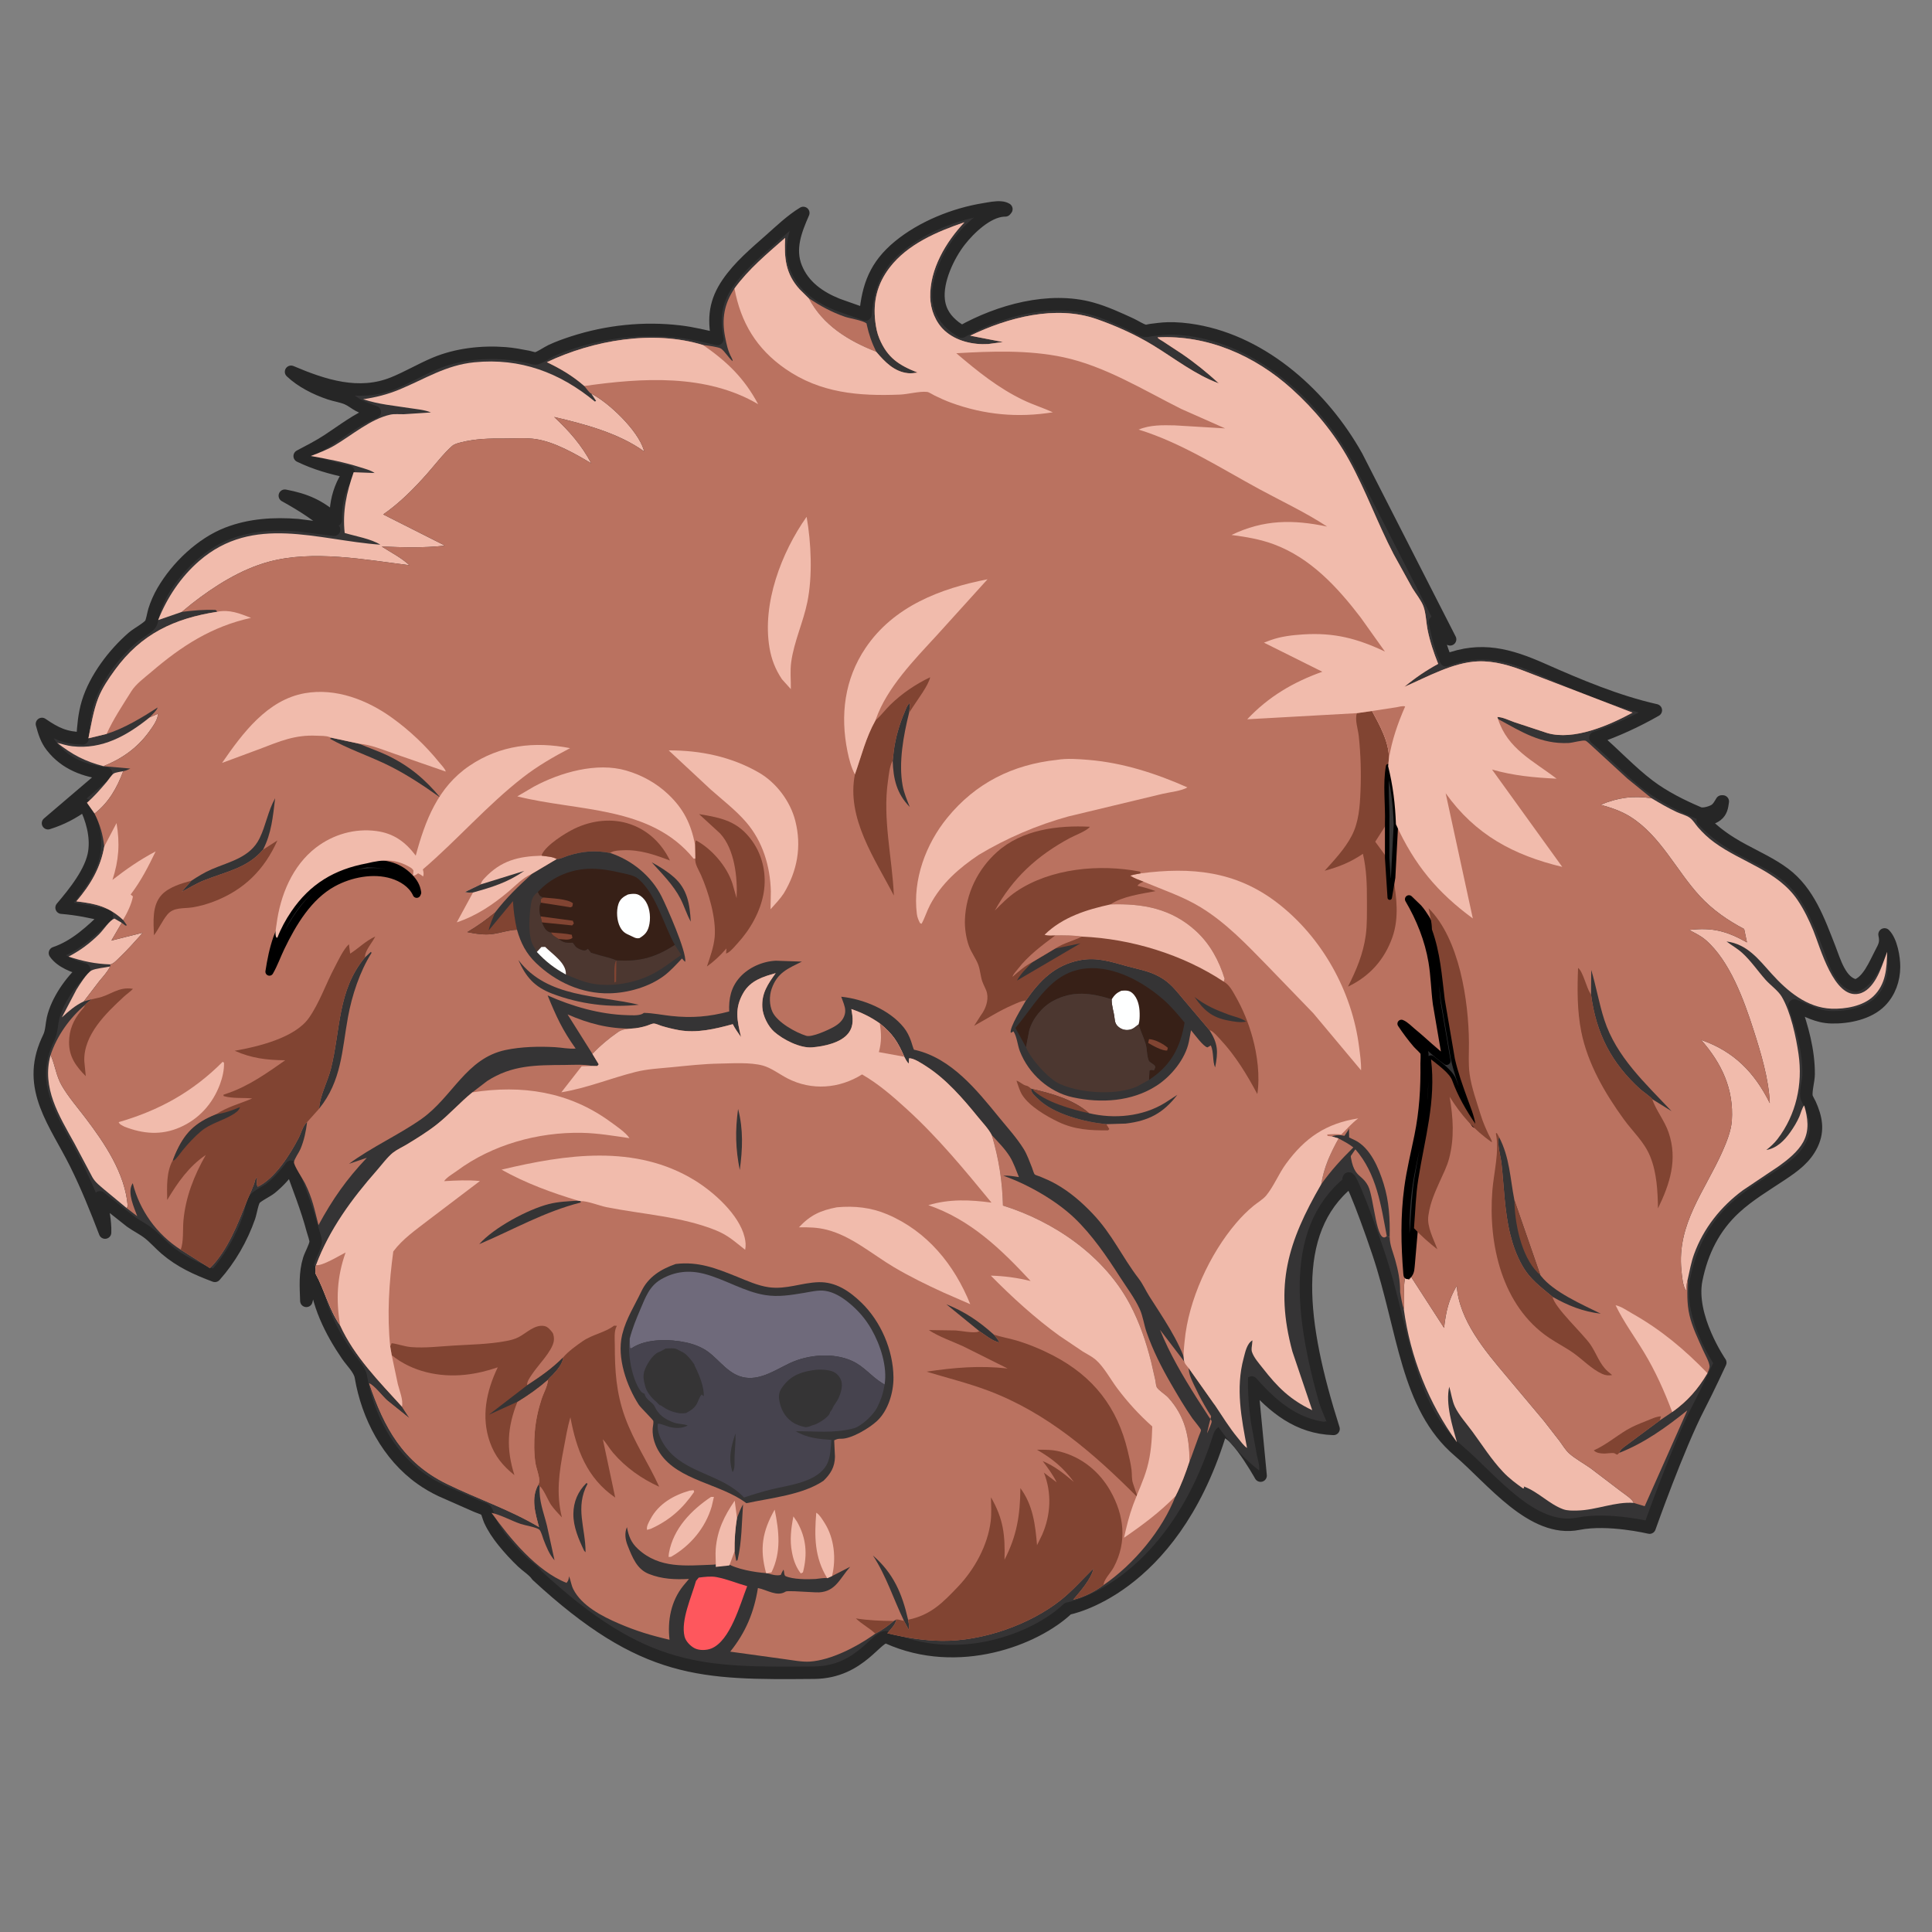 <?xml version="1.0" encoding="UTF-8" standalone="no"?>
<!DOCTYPE svg PUBLIC "-//W3C//DTD SVG 1.1//EN" "http://www.w3.org/Graphics/SVG/1.1/DTD/svg11.dtd">
<svg width="100%" height="100%" viewBox="0 0 80 80" version="1.1" xmlns="http://www.w3.org/2000/svg" xmlns:xlink="http://www.w3.org/1999/xlink" xml:space="preserve" xmlns:serif="http://www.serif.com/" style="fill-rule:evenodd;clip-rule:evenodd;stroke-linejoin:round;stroke-miterlimit:2;">
    <rect x="0" y="0" width="80" height="80" fill="#808080" stroke="none"/>
    <g transform="matrix(0.079,0,0,0.079,-3.392,-1.063)">
        <g transform="matrix(1,0,0,1,0,-135)">
            <path d="M208.343,816.042L207.258,815.076L203.517,830.296C203.267,822.836 202.712,815.757 204.968,808.508C205.723,806.082 208.218,801.746 208.39,799.451C208.497,798.033 207.224,794.701 206.829,793.201C203.859,781.91 199.389,770.968 195.502,759.969C192.3,764.18 189.077,767.822 184.98,771.181C182.95,772.846 177.633,775.305 176.398,777.026C175.097,778.841 174.359,784.064 173.526,786.433C169.564,797.707 163.505,808.279 155.577,817.192C146.101,813.624 137.661,809.867 129.85,803.21C126.767,800.584 124.052,797.417 120.89,794.918C117.991,792.627 114.503,790.979 111.471,788.813L95.332,776.025C96.821,781.795 98.204,788.514 98.013,794.506C93.281,782.154 88.509,770.271 82.619,758.414C72.006,737.051 56.501,719.013 67.635,694.167L68.634,692.008C70.029,689.013 69.982,685.453 70.715,682.251C72.816,673.069 79.98,662.707 87.025,656.591C81.724,655.116 75.028,652.724 71.736,647.992C82.46,644.383 91.059,636.232 99.027,628.426C91.098,626.44 83.397,624.869 75.218,624.214C81.839,616.395 90.938,605.25 92.405,594.91C93.602,586.468 91.094,577.687 87.357,570.127C80.966,574.644 75.551,577.588 68.105,579.945L98.62,553.902C87.395,552.567 77.264,548.924 70.067,539.722C67.229,536.095 66.104,532.285 64.922,527.917C72.335,532.988 77.106,535.235 86.207,535.492C86.594,529.116 87.095,522.868 88.956,516.723C92.819,503.966 102.62,491.096 112.685,482.414C114.86,480.537 120.312,477.664 121.807,475.557C122.663,474.35 123.299,470.152 123.82,468.472C124.917,464.932 126.455,461.462 128.32,458.259C135.691,445.6 148.45,433.357 162.177,428.041C173.969,423.474 186.478,422.732 198.957,423.695L218.045,426.127C209.926,418.785 201.762,413.576 192.231,408.28C203.347,410.392 210.41,413.565 218.889,421.052C218.775,414.327 219.737,408.436 222.527,402.276C223.496,400.137 225.034,397.965 225.568,395.696C216.462,393.79 208.479,391.562 200.02,387.516C204.968,384.897 210.003,382.33 214.694,379.268C222.817,373.965 230.242,368.045 239.373,364.429C236.49,363.406 233.599,362.412 230.904,360.949C228.874,359.847 226.941,358.241 224.835,357.35C222.013,356.156 218.637,355.69 215.689,354.698C208.545,352.294 201.02,348.541 195.499,343.333C212.712,350.653 231.016,356.621 249.162,349.24C256.607,346.212 263.571,342.039 270.989,338.934C282.391,334.16 295.538,332.697 307.821,333.653C311.804,333.963 315.81,334.734 319.729,335.496C320.639,335.673 323.135,336.514 323.889,336.344C326.097,335.846 329.462,333.373 331.648,332.335C335.354,330.575 339.248,329.178 343.147,327.912C361.149,322.065 380.461,320.026 399.268,322.268C405.932,323.063 412.422,324.683 418.96,326.15C416.84,314.995 417.844,306.478 424.371,296.901C430.366,288.105 438.8,281.08 446.713,274.061C452.164,269.226 457.748,263.871 463.978,260.077C459.977,269.243 456.198,278.79 460.176,288.715C464.107,298.521 472.528,304.348 482.016,308.136L496.558,313.284C497.948,298.17 501.931,287.538 514.007,277.563C526.167,267.518 543.071,260.712 558.53,258.2C561.429,257.729 565.004,256.915 567.894,257.257C568.831,257.368 569.607,257.594 570.429,258.069L569.868,258.728L568.912,258.758C560.298,259.331 551.026,268.302 546.055,274.669C540.002,282.42 533.733,295.668 534.954,305.811C535.697,311.977 538.786,316.308 543.66,320.032L547.001,322.292C566.551,311.374 592.824,303.974 615.061,310.144C622.146,312.11 628.951,315.257 635.621,318.321C637.826,319.333 640.827,321.377 643.065,321.891C643.672,322.031 645.505,321.553 646.176,321.465C649.066,321.089 651.984,320.703 654.899,320.612C659.653,320.464 664.797,320.98 669.48,321.787C705.757,328.04 736.565,356.375 754.053,387.65L803.004,483.565L795.048,474.45C796.422,481.493 798.048,487.883 800.869,494.508C819.127,487.465 834.006,491.585 851.313,499.252C870.346,507.683 890.447,516.166 910.84,520.753C900.823,526.487 890.092,531.432 879.171,535.173C888.753,543.273 897.228,552.619 907.234,560.217C914.992,566.108 924.487,570.852 933.436,574.637C935.589,575.547 939.79,574.287 941.634,573.157C943.384,572.084 944.346,570.256 945.373,568.542L945.938,568.542C945.551,571.421 945.188,573.909 942.72,575.814C940.693,577.378 937.931,577.813 935.481,578.33C941.777,585.001 948.329,589.494 956.379,593.85C963.679,597.801 971.55,601.38 978.208,606.364C990.966,615.914 996.29,631.198 1001.89,645.456C1004.5,652.111 1007.56,663.645 1015.71,665.043C1022.1,663.064 1025.77,653.7 1028.74,648.049C1030.7,644.341 1031.7,642.56 1030.72,638.24C1034.26,641.835 1035.71,650.347 1035.69,655.225C1035.66,661.946 1033.38,668.506 1028.61,673.352C1022.36,679.706 1011.58,681.839 1003.06,681.659C995.286,681.494 990.433,678.247 983.523,675.501C987.561,687.029 990.994,699.086 990.93,711.413C990.912,715.007 989.382,719.817 989.789,723.081C989.919,724.128 991.209,726.149 991.672,727.182C994.806,734.187 996.2,740.765 992.783,748.07C989.332,755.45 983.282,759.753 976.709,764.137C968.451,769.645 959.743,774.8 952.403,781.531C941.279,791.732 935.004,804.562 932.046,819.215C928.115,838.687 944.625,862.655 944.625,862.655C944.625,862.655 938.303,876.363 933.494,885.627C922.519,906.771 907.556,949.159 907.556,949.159C907.556,949.159 885.925,943.981 870.292,947.125C846.098,951.991 824.83,923.721 807.636,909.097C779.971,885.564 778.909,845.474 765.461,805.388C756.656,779.144 748.37,759.762 750.008,768.091C718.182,793.961 724.371,842.196 741.913,897.41C723.415,896.842 710.526,886.191 699.005,873.08L703.68,921.901C703.68,921.901 685.684,889.624 681.959,901.417C656.445,982.192 602.634,991.628 602.634,991.628C585.804,1007.68 545.178,1023.47 508.148,1006.76C502.957,1004.42 494.401,1025 469.72,1025.2C410.758,1025.69 380.475,1026.02 324.383,974.221C322.694,971.668 319.053,969.412 316.755,967.226C313.159,963.804 309.717,960.057 306.607,956.194C303.943,952.885 301.418,949.136 299.67,945.252C299.022,943.81 298.476,941.268 297.624,940.058C297.233,939.504 293.548,938.272 292.677,937.89L274.127,929.709C270.495,927.986 266.993,925.96 263.711,923.638C246.283,911.308 235.582,890.828 232.092,870.117C231.426,866.163 227.226,862.193 224.959,858.893C216.618,846.75 208.544,831.044 208.343,816.042Z" style="fill:rgb(53,52,53);fill-rule:nonzero;stroke:rgb(38,38,38);stroke-width:6.54px;"/>
        </g>
        <g transform="matrix(1,0,0,1,0,-135)">
            <path d="M92.502,574.913L88.487,569.215C92.275,565.981 95.544,562.187 98.764,558.399C99.759,557.228 101.322,554.706 102.527,553.901C103.465,553.275 106.324,552.955 107.537,552.652C104.304,561.376 99.945,569.068 92.502,574.913Z" style="fill:rgb(241,187,172);fill-rule:nonzero;"/>
        </g>
        <g transform="matrix(1,0,0,1,0,-135)">
            <path d="M100.646,655.041C99.265,657.922 96.906,660.348 94.901,662.827L86.845,673.343C82.315,675.493 78.99,678.397 75.348,681.746L82.983,667.211C84.556,664.696 88.405,658.463 90.918,657.12C92.984,656.016 98.179,655.61 100.646,655.041Z" style="fill:rgb(241,187,172);fill-rule:nonzero;"/>
        </g>
        <g transform="matrix(1,0,0,1,0,-135)">
            <path d="M353.454,700.86L340.425,680.155C351.369,684.937 362.011,687.745 373.951,687.58C371.375,687.86 369.109,687.93 366.923,689.441C362.043,692.814 357.569,696.579 353.454,700.86Z" style="fill:rgb(186,114,96);fill-rule:nonzero;"/>
        </g>
        <g transform="matrix(1,0,0,1,0,-135)">
            <path d="M466.844,304.82C472.918,308.809 478.831,312.08 485.75,314.469C488.377,315.376 495.158,316.384 497.105,317.976C497.248,318.093 497.183,318.336 497.222,318.516C498.359,323.711 499.882,328.113 502.225,332.864C487.633,327.144 474.295,319.045 466.844,304.82Z" style="fill:rgb(186,114,96);fill-rule:nonzero;"/>
        </g>
        <g transform="matrix(1,0,0,1,0,-135)">
            <path d="M100.857,653.952C92.776,653.683 86.49,652.326 78.842,649.869C85.019,646.659 90.083,642.881 95.03,637.973C97.193,635.827 100.394,630.766 102.945,629.92L106.752,632.16L101.32,641.445L117.824,637.312C113.789,641.791 109.791,646.354 105.408,650.499C104.045,651.788 102.693,653.416 100.857,653.952Z" style="fill:rgb(241,187,172);fill-rule:nonzero;"/>
        </g>
        <g transform="matrix(1,0,0,1,0,-135)">
            <path d="M121.304,524.532L125.604,522.594C126.025,525.408 122.439,530.13 120.801,532.353C114.652,540.702 106.696,546.23 97.163,550.054C87.41,547.518 80.767,543.986 72.923,537.808C75.513,538.448 78.172,539.311 80.827,539.612C96.567,541.395 109.503,534.033 121.304,524.532Z" style="fill:rgb(241,187,172);fill-rule:nonzero;"/>
        </g>
        <g transform="matrix(1,0,0,1,0,-135)">
            <path d="M69.455,701.417L69.636,701.816C71.936,707.125 72.318,712.326 75.382,717.583C78.83,723.496 83.519,728.88 87.657,734.326C97.828,747.711 108.522,763.494 109.901,780.687L109.307,781.653L97.781,772.118C95.458,770.085 92.934,768.285 91.392,765.551L81.943,747.759C73.923,733.252 64.652,718.644 69.455,701.417Z" style="fill:rgb(241,187,172);fill-rule:nonzero;"/>
        </g>
        <g transform="matrix(1,0,0,1,0,-135)">
            <path d="M409.168,975.356C412.009,974.995 415.572,974.533 418.414,975.074C424.149,976.165 428.831,978.221 434.575,979.854C430.882,989.258 425.793,1008.37 415.832,1012.49C413.352,1013.51 409.559,1013.64 407.12,1012.43C404.847,1011.31 402.349,1008.74 401.742,1006.23C399.68,997.726 405.398,985.479 407.746,977.097L409.168,975.356Z" style="fill:rgb(254,87,93);fill-rule:nonzero;"/>
        </g>
        <g transform="matrix(1,0,0,1,0,-135)">
            <path d="M562.764,743.438C565.976,746.916 569.704,750.625 572.199,754.647C574.218,757.902 575.558,761.897 577.005,765.435C574.255,765.011 571.554,764.519 568.759,764.688L569.585,764.979C582.019,769.446 596.544,777.766 606.05,786.833C615.408,795.76 623.112,807.101 630.058,817.951C633.455,823.258 637.766,828.953 640.353,834.676C642.041,838.409 642.581,842.926 643.946,846.823C647.238,856.224 651.713,865.14 656.709,873.743C660.254,879.847 663.932,886.156 667.971,891.942C668.758,893.069 672.339,897.224 672.43,898.046C672.487,898.558 671.527,900.597 671.29,901.266L667.037,913.033L666.436,914.377C666.269,901.534 664.18,890.956 655.269,881.061C653.865,879.502 650.069,877.149 649.233,875.595C648.775,874.743 648.683,872.901 648.467,871.867L646.245,862.113C643.633,851.771 640.196,841.656 635.196,832.203C621.752,806.784 595.579,788.803 568.604,780.375C568.301,767.439 566.43,755.797 562.764,743.438Z" style="fill:rgb(186,114,96);fill-rule:nonzero;"/>
        </g>
        <g transform="matrix(1,0,0,1,0,-135)">
            <path d="M780.578,815.903L780.7,816.817L780.989,819.093L781.766,819.031L782.46,817.57L799.844,844.464C800.806,836.115 802.183,829.704 806.486,822.413C807.735,840.471 821.232,856.372 832.482,869.727L852.123,893.14L860.535,903.976C862.09,906.096 863.613,908.732 865.621,910.445C868.886,913.23 872.998,915.487 876.536,917.961L892.579,930.167C894.366,931.564 898.603,934.168 899.209,936.197C889.371,935.466 879.572,940.022 869.658,940.205C867.211,940.251 864.521,940.357 862.188,939.496C854.943,936.823 849.079,930.302 841.648,927.588L841.821,928.247L841.319,928.679C837.525,926.027 833.936,923.321 830.75,919.944C824.681,913.512 819.874,905.898 814.659,898.783C811.726,894.781 807.581,890.19 805.505,885.736C804.03,882.573 803.58,878.667 802.558,875.31C800.508,884.172 804.191,895.91 806.601,904.435C791.757,884.046 782.157,859.764 778.749,834.729C779.458,830.164 777.721,819.083 780.578,815.903Z" style="fill:rgb(241,187,172);fill-rule:nonzero;"/>
        </g>
        <g transform="matrix(1,0,0,1,0,-135)">
            <path d="M138.233,469.188L125.818,473.478C130.478,461.717 137.699,450.868 147.259,442.549C175.74,417.768 209.334,431.606 242.286,433.954C237.408,430.869 229.244,429.503 223.603,427.817C222.38,416.43 224.598,406.661 228.303,395.978L239.303,396.379C237.137,394.852 234.217,394.177 231.713,393.373C223.245,390.656 214.569,389.026 205.834,387.465C210.106,385.825 214.371,384.255 218.324,381.915C227.289,376.607 237.302,367.992 247.582,365.777C249.722,365.316 252.484,365.627 254.7,365.557L268.805,364.636C265.499,363.242 261.243,362.928 257.685,362.366C249.221,361.027 241.486,360.441 233.276,357.71C239.93,356.74 245.957,355.225 252.172,352.664C265.684,347.095 276.618,339.819 291.647,338.345C315.683,335.987 336.279,343.702 354.753,358.923L355.369,358.594L352.867,354.795C362.186,359.541 377.256,374.041 380.32,384.152L380.579,385.087C367.248,375.463 349.247,370.721 333.413,367.015C341.272,374.363 347.784,381.725 352.86,391.321C344.39,386.257 333.776,380.171 323.925,378.636C318.709,377.823 312.522,378.336 307.213,378.304C299.449,378.258 292.248,378.389 284.655,380.298C283.054,380.7 281.107,381.15 279.851,382.272C275.141,386.48 270.986,392.035 266.797,396.764C259.851,404.605 252.424,412.094 243.796,418.098L275.631,434.154L275.745,434.521C264.59,435.689 254.133,435.387 242.997,434.904C247.674,437.903 253.555,440.904 257.537,444.716C234.125,441.787 207.082,436.642 183.921,442.875C169.203,446.836 155.417,455.564 143.484,464.881L138.233,469.188Z" style="fill:rgb(241,187,172);fill-rule:nonzero;"/>
        </g>
        <g transform="matrix(1,0,0,1,0,-135)">
            <path d="M927.565,818.989C926.961,820.854 926.929,823.016 926.737,824.963C924.895,822.666 924.537,817.094 924.249,814.232C921.807,789.964 936.565,772.724 945.806,751.865C947.938,747.051 950.325,741.153 950.678,735.848C951.781,719.259 945.299,705.68 934.569,693.521C951.75,699.476 962.593,710.579 970.577,726.691C970.108,714.144 965.842,700.107 962.017,688.184C957.027,672.628 949.584,652.078 936.999,641.183C934.422,638.952 931.274,637.447 928.26,635.902C940.585,634.463 947.902,636.45 958.613,642.423L957.138,635.395C948.512,630.862 940.598,625.388 933.956,618.196C921.6,604.816 913.34,586.585 897.619,576.648C892.703,573.54 887.493,571.838 881.926,570.279C890.879,566.493 898.916,565.425 908.606,566.852C912.935,569.446 917.234,571.933 921.805,574.087C923.955,575.1 926.772,575.738 928.681,577.118C930.384,578.35 931.598,580.537 932.979,582.119C935.549,585.063 938.302,587.663 941.462,589.971C955.964,600.562 974.639,604.753 985.133,620.23C988.507,625.206 991.132,630.672 993.413,636.221C997.002,644.951 1004.19,672.135 1017.22,669.324C1021.27,668.452 1024.15,665.01 1026.17,661.6C1028.76,657.204 1030.26,652.094 1032.1,647.342C1031.86,655.959 1031.52,664.331 1024.82,670.692C1019.39,675.853 1010.12,677.446 1002.88,677.16C990.079,676.655 979.776,667.976 971.593,658.918C964.743,651.336 958.805,643.312 947.901,641.929C950.57,643.944 953.598,645.637 956.074,647.873C960.66,652.014 964.258,657.396 968.366,662.012C970.92,664.882 974.908,667.64 976.813,670.842C981.533,678.777 984.36,692.043 985.651,701.038C987.906,716.753 984.394,732.756 974.603,745.526C972.996,747.623 970.854,749.59 968.769,751.215C974.226,750.302 978.16,746.323 981.257,741.978C983.072,739.432 984.777,736.651 986.032,733.786C986.756,732.13 987.44,729.139 988.624,727.863C990.477,734.394 991.489,740.853 988.073,747.074C985.315,752.098 980.005,756.334 975.407,759.63L956.455,772.346C944.939,780.828 935.794,792.287 930.899,805.795C929.348,810.075 928.558,814.558 927.565,818.989Z" style="fill:rgb(241,187,172);fill-rule:nonzero;"/>
        </g>
        <g transform="matrix(1,0,0,1,0,-135)">
            <path d="M373.951,687.58C376.733,687.456 379.327,686.909 381.981,686.097C382.849,685.831 384.812,684.909 385.646,684.932C386.72,684.962 388.5,685.828 389.626,686.172C392.6,687.079 395.514,687.796 398.571,688.357C408.17,690.121 417.797,687.789 427.024,685.273C428.21,687.673 429.826,689.831 431.343,692.03C429.301,683.243 427.796,676.988 432.637,668.738C436.343,662.421 442.901,660.365 449.521,658.53C445.423,664.276 442.067,669.005 442.511,676.475C442.771,680.862 445.465,686.358 448.747,689.266C453.341,693.336 462.255,697.962 468.64,697.43C474.701,696.926 483.805,695.118 487.701,689.904C490.623,685.992 489.966,681.801 489.166,677.345C494.585,679.236 499.412,681.521 504.086,684.876C510.735,690.243 513.533,694.521 516.907,702.348C517.566,703.494 518.21,705.103 519.276,705.877L519.353,703.219C521.472,702.762 526.394,706.062 528.287,707.273C538.921,714.075 547.701,724.279 555.596,733.997C557.924,736.862 561.112,740.157 562.764,743.438C566.43,755.797 568.301,767.439 568.604,780.375C595.579,788.803 621.752,806.784 635.196,832.203C640.196,841.656 643.633,851.771 646.245,862.113L648.467,871.867C648.683,872.901 648.775,874.743 649.233,875.595C650.069,877.149 653.865,879.502 655.269,881.061C664.18,890.956 666.269,901.534 666.436,914.377C664.4,920.553 662.076,926.873 659.082,932.656C652.193,950.523 637.143,968.446 621.322,979.289C616.797,982.681 610.985,985.615 605.468,986.936C609.175,982.582 614.817,976.244 616.142,970.54C610.552,976.006 605.069,982.279 598.972,987.121C582.56,1000.16 557.763,1008.7 536.796,1008.5C526.951,1008.4 517.571,1006.81 508.031,1004.53C509.786,1002.41 512.28,1000.1 512.76,997.32L511.413,998.095C508.398,1000.64 505.26,1002.92 501.733,1004.71L500.248,1005.78C491.472,1011.89 478.383,1018.63 467.476,1019.38C463.195,1019.67 458.223,1018.6 453.954,1018.07L425.682,1014.17C433.824,1004.05 438.18,993.495 440.201,980.81C445.072,981.787 450.259,985.576 454.754,982.673C455.134,982.427 457.036,982.421 459.471,982.512C464.05,982.682 470.509,983.193 472.258,983.093C480.981,982.594 483.065,975.907 488.559,969.681L479.033,974.561L476.529,975.664C475.627,975.284 471.661,976.011 470.378,976.086C466.141,976.335 458.582,976.35 454.689,974.585C453.842,974.202 454.014,972.123 453.626,971.147C453.002,972.083 452.646,972.909 452.197,973.938C450.197,974.545 447.127,973.749 445.152,973.081L444.491,973.002C438.833,972.629 428.691,970.917 423.977,967.804L416.862,968.573C402.508,969.086 388.693,970.81 377.355,960.364C373.673,956.97 372.47,953.663 371.538,948.896C370.224,951.948 370.665,955.396 371.874,958.447C374.448,964.948 376.819,970.962 383.018,973.427C389.96,976.188 396.687,976.421 404.067,976.058C404.067,976.058 401.475,979.126 401.024,979.691C394.644,987.673 392.72,997.849 393.872,1007.93C383.937,1005.61 376.474,1003.38 367.088,999.33C358.524,995.63 347.832,990.134 343.445,981.462C342.336,979.27 342.11,976.929 341.209,974.669C340.956,976.32 340.964,976.782 339.89,978.123C324.063,971.795 310.343,954.926 300.563,941.413C305.556,942.5 310.934,945.553 315.845,947.22C317.912,947.922 324.143,948.999 325.558,950.161C326.568,950.991 327.339,954.161 327.844,955.448C329.323,959.22 330.847,963.22 333.594,966.267L329.601,948.043C327.78,940.672 325.353,935.31 325.798,927.466L325.089,926.652C321.1,933.736 323.519,941.559 325.459,948.872C309.974,939.662 293.215,934.117 277.142,926.248C254.253,915.042 244.287,896.894 236.415,873.531C239.126,874.583 243.433,880.295 245.867,882.452L257.62,891.884L253.645,885.782C241.681,872.62 228.627,859.475 221.197,843.107C215.626,835.297 213.006,824.559 208.343,816.042C208.175,814.367 208.135,813.18 208.6,811.553C215.61,792.713 226.179,779.944 239.313,765.006C241.922,762.038 245.92,754.96 249.026,752.559C251.15,750.918 253.838,749.731 256.148,748.331C261.5,745.086 266.885,741.77 271.812,737.898C278.419,732.706 283.983,726.324 290.517,721.023L298.275,715.076C311.199,706.663 323.908,706.748 338.775,706.656C343.55,706.627 348.682,706.211 353.376,707.181L356.044,707.207L356.762,706.311L353.454,700.86C357.569,696.579 362.043,692.814 366.923,689.441C369.109,687.93 371.375,687.86 373.951,687.58Z" style="fill:rgb(186,114,96);fill-rule:nonzero;"/>
        </g>
        <g transform="matrix(1,0,0,1,0,-135)">
            <path d="M429.802,729.715C432.613,740.445 432.168,750.859 430.688,761.737C428.445,750.42 428.239,741.1 429.802,729.715Z" style="fill:rgb(53,52,53);fill-rule:nonzero;"/>
        </g>
        <g transform="matrix(1,0,0,1,0,-135)">
            <path d="M501.733,1004.71C498.607,1001.76 494.731,999.811 491.532,996.743C498.212,997.801 504.659,998.047 511.413,998.095C508.398,1000.64 505.26,1002.92 501.733,1004.71Z" style="fill:rgb(129,68,50);fill-rule:nonzero;"/>
        </g>
        <g transform="matrix(1,0,0,1,0,-135)">
            <path d="M429.226,944.072C430.177,941.608 431.121,939.242 432.409,936.926C431.685,946.795 431.806,956.4 429.56,966.106L428.855,966.687L427.972,961.574C427.877,955.622 428.289,949.947 429.226,944.072Z" style="fill:rgb(53,52,53);fill-rule:nonzero;"/>
        </g>
        <g transform="matrix(1,0,0,1,0,-135)">
            <path d="M556.255,846.178L538.964,832.089C548.709,836.025 555.955,840.924 563.735,847.894C564.961,849.271 565.987,850.482 566.821,852.133C563.312,851.532 559.241,848.117 556.255,846.178Z" style="fill:rgb(53,52,53);fill-rule:nonzero;"/>
        </g>
        <g transform="matrix(1,0,0,1,0,-135)">
            <path d="M350.294,925.818C350.53,925.824 350.704,926.056 350.893,926.198C344.2,938.648 349.896,949.288 349.86,962.073L349.121,961.292C346.252,955.249 343.408,948.754 343.469,941.954C343.526,935.642 345.856,930.198 350.294,925.818Z" style="fill:rgb(53,52,53);fill-rule:nonzero;"/>
        </g>
        <g transform="matrix(1,0,0,1,0,-135)">
            <path d="M516.755,997.993C511.286,986.699 507.367,974.187 500.469,963.754C511.195,973.057 515.792,983.685 518.909,997.448C519.192,999.132 519.73,1000.95 519.231,1002.62L516.755,997.993Z" style="fill:rgb(53,52,53);fill-rule:nonzero;"/>
        </g>
        <g transform="matrix(1,0,0,1,0,-135)">
            <path d="M458.796,943.264L460.691,946.06C465.612,954.685 466.226,963.138 463.794,972.62L462.691,973.173C460.421,970.321 458.976,966.646 458.254,963.09L458.053,962.073C456.784,955.841 457.588,949.436 458.796,943.264Z" style="fill:rgb(241,187,172);fill-rule:nonzero;"/>
        </g>
        <g transform="matrix(1,0,0,1,0,-135)">
            <path d="M404.399,929.773L406.484,929.536L406.779,930.432C400.687,939.27 393.857,945.344 384.066,949.78L382.088,950.339C381.66,948.497 383.019,946.314 383.903,944.646C388.139,936.652 396.029,932.188 404.399,929.773Z" style="fill:rgb(241,187,172);fill-rule:nonzero;"/>
        </g>
        <g transform="matrix(1,0,0,1,0,-135)">
            <path d="M345.942,777.784L347.283,778.012L347.331,778.752C328.333,783.512 311.998,793.017 294.118,800.579C301.719,791.988 319.45,782.408 330.648,779.55C335.637,778.276 340.826,778.119 345.942,777.784Z" style="fill:rgb(53,52,53);fill-rule:nonzero;"/>
        </g>
        <g transform="matrix(1,0,0,1,0,-135)">
            <path d="M444.491,973.002C441.015,960.252 442.48,951.212 448.984,939.715C451.283,951.057 452.532,961.869 447.307,972.626L445.152,973.081L444.491,973.002Z" style="fill:rgb(241,187,172);fill-rule:nonzero;"/>
        </g>
        <g transform="matrix(1,0,0,1,0,-135)">
            <path d="M476.529,975.664C469.799,964.713 469.771,953.81 470.78,941.355C472.467,942.253 474.249,945.282 475.273,946.912C480.258,954.847 481.283,965.62 479.033,974.561L476.529,975.664Z" style="fill:rgb(241,187,172);fill-rule:nonzero;"/>
        </g>
        <g transform="matrix(1,0,0,1,0,-135)">
            <path d="M418.106,969.756C418.205,966.619 417.827,963.476 418.086,960.338C418.899,950.502 422.52,943.105 428.035,935.032L429.226,944.072C428.289,949.947 427.877,955.622 427.972,961.574L425.221,968.987L418.106,969.756Z" style="fill:rgb(241,187,172);fill-rule:nonzero;"/>
        </g>
        <g transform="matrix(1,0,0,1,0,-135)">
            <path d="M415.6,933.069L417.13,933.069L415.989,938.013C412.709,949.303 404.754,958.732 394.615,964.482L393.387,964.539C393.409,963.792 393.446,963.14 393.58,962.402C395.912,949.597 405.208,940.064 415.6,933.069Z" style="fill:rgb(241,187,172);fill-rule:nonzero;"/>
        </g>
        <g transform="matrix(1,0,0,1,0,-135)">
            <path d="M481.576,781.261C490.799,780.423 499.525,781.335 508.076,784.978C528.967,793.877 543.147,811.348 551.491,832.05L537.496,825.944C528.689,821.922 519.681,817.511 511.357,812.568C500.099,805.882 489.293,796.38 476.427,793.061C471.371,791.756 466.871,791.695 461.69,791.756C467.707,785.304 473.018,782.916 481.576,781.261Z" style="fill:rgb(241,187,172);fill-rule:nonzero;"/>
        </g>
        <g transform="matrix(1,0,0,1,0,-135)">
            <path d="M345.942,777.784C332.135,773.638 318.429,768.619 305.828,761.53C339.428,753.51 375.931,748.037 407.049,767.115C416.982,773.205 430.388,785.118 433.214,796.948C433.756,799.218 433.972,801.236 433.516,803.53C428.212,799.424 424.778,796.026 418.32,793.395C400.308,786.057 379.774,784.98 360.798,781.183C357.056,780.434 350.826,777.88 347.283,778.012L345.942,777.784Z" style="fill:rgb(241,187,172);fill-rule:nonzero;"/>
        </g>
        <g transform="matrix(1,0,0,1,0,-135)">
            <path d="M563.735,847.894C567.551,849.257 571.709,849.881 575.604,851.044C582.254,853.027 588.777,855.747 594.928,858.944C615.996,869.89 628.62,886.09 634.061,909.082C634.821,912.294 635.626,915.622 636.031,918.896C636.328,921.29 636.008,923.601 636.783,925.934L639.293,933.397C616.252,910.243 591.903,889.022 560.903,877.357C550.305,873.37 539.384,870.695 528.573,867.411C543.15,865.257 556.331,864.112 571.065,865.741L547.787,854.125C541.808,851.384 535.26,849.195 529.737,845.61L543.861,845.809C546.816,845.987 553.111,847.39 555.733,846.447L556.255,846.178C559.241,848.117 563.312,851.532 566.821,852.133C565.987,850.482 564.961,849.271 563.735,847.894Z" style="fill:rgb(129,68,50);fill-rule:nonzero;"/>
        </g>
        <g transform="matrix(1,0,0,1,0,-135)">
            <path d="M338.096,859.958C340.583,856.936 345.175,853.605 348.446,851.373C353.615,847.847 359.826,847.037 364.815,843.304L366.295,843.382L366.076,843.766C364.7,846.456 365.189,850.467 365.187,853.491C365.181,866.75 365.911,878.44 370.462,891.081C375.204,904.251 382.771,915.188 388.455,927.727C379.285,923.593 370.932,917.684 364.364,910.038C362.402,907.754 360.906,905.019 358.911,902.825L365.403,933.412C350.504,923.173 345.067,908.229 341.9,891.289C340.34,896.664 339.435,902.287 338.379,907.784C335.992,920.222 334.354,931.301 337.46,943.811C335.493,941.686 333.382,939.545 331.729,937.164C330.269,935.062 327.586,928.35 325.798,927.466L325.089,926.652C325.293,926.172 325.54,925.674 325.597,925.146C325.873,922.579 323.952,917.906 323.553,915.144C322.796,909.888 322.818,904.106 323.256,898.818C323.73,893.096 324.98,887.32 326.768,881.866C327.896,878.423 329.901,875.189 330.208,871.538C330.245,871.229 332.288,869.345 332.607,869.005C334.919,866.54 337.66,863.425 338.096,859.958Z" style="fill:rgb(129,68,50);fill-rule:nonzero;"/>
        </g>
        <g transform="matrix(1,0,0,1,0,-135)">
            <path d="M518.909,997.448C530.732,995.016 537.033,988.573 545.125,980.068C553.752,970.999 560.676,958.394 562.197,945.86C562.696,941.747 562.428,937.386 562.351,933.244C568.883,944.633 569.81,953.017 569.449,965.995C575.952,953.351 577.656,942.549 577.772,928.464C584.396,937.372 585.6,947.693 586.496,958.383L589.201,952.844C593.754,942.416 594.27,930.915 590.098,920.342L596.769,925.404C594.842,921.461 592.109,917.773 589.468,914.278C595.853,916.973 600.582,920.807 605.814,925.234C600.173,917.59 594.629,913.095 586.463,908.33C590.594,908.292 594.587,908.28 598.613,909.322C609.975,912.263 619.178,919.744 624.936,929.909C632.18,942.699 633.796,956.579 626.708,969.915C625.338,972.493 622.069,975.805 621.473,978.48L621.322,979.289C616.797,982.681 610.985,985.615 605.468,986.936C609.175,982.582 614.817,976.244 616.142,970.54C610.552,976.006 605.069,982.279 598.972,987.121C582.56,1000.16 557.763,1008.7 536.796,1008.5C526.951,1008.4 517.571,1006.81 508.031,1004.53C509.786,1002.41 512.28,1000.1 512.76,997.32C514.196,997.196 515.294,997.896 516.755,997.993L519.231,1002.62C519.73,1000.95 519.192,999.132 518.909,997.448Z" style="fill:rgb(129,68,50);fill-rule:nonzero;"/>
        </g>
        <g transform="matrix(1,0,0,1,0,-135)">
            <path d="M247.467,854.193L248.242,852.493C251.701,852.939 254.888,854.248 258.432,854.533C265.721,855.12 273.228,854.184 280.514,853.743C289.72,853.185 298.906,853.079 308.009,851.395C310.38,850.956 312.629,850.435 314.788,849.314C318.954,847.149 323.26,842.485 328.378,843.518C330.094,843.864 331.45,845.562 332.446,846.849C333.252,847.89 333.422,850.155 333.205,851.435C332.295,856.823 324.85,864.088 321.787,868.799C320.674,870.512 319.11,872.466 319.202,874.577C326.069,870.092 332.275,865.829 338.096,859.958C337.66,863.425 334.919,866.54 332.607,869.005C332.288,869.345 330.245,871.229 330.208,871.538C329.901,875.189 327.896,878.423 326.768,881.866C324.98,887.32 323.73,893.096 323.256,898.818C322.818,904.106 322.796,909.888 323.553,915.144C323.952,917.906 325.873,922.579 325.597,925.146C325.54,925.674 325.293,926.172 325.089,926.652C321.1,933.736 323.519,941.559 325.459,948.872C309.974,939.662 293.215,934.117 277.142,926.248C254.253,915.042 244.287,896.894 236.415,873.531C239.126,874.583 243.433,880.295 245.867,882.452L257.62,891.884L253.645,885.782C254.365,882.166 252.355,877.509 251.462,873.94L248.254,858.779L247.467,854.193Z" style="fill:rgb(186,114,96);fill-rule:nonzero;"/>
        </g>
        <g transform="matrix(1,0,0,1,0,-135)">
            <path d="M247.467,854.193L248.242,852.493C251.701,852.939 254.888,854.248 258.432,854.533C265.721,855.12 273.228,854.184 280.514,853.743C289.72,853.185 298.906,853.079 308.009,851.395C310.38,850.956 312.629,850.435 314.788,849.314C318.954,847.149 323.26,842.485 328.378,843.518C330.094,843.864 331.45,845.562 332.446,846.849C333.252,847.89 333.422,850.155 333.205,851.435C332.295,856.823 324.85,864.088 321.787,868.799C320.674,870.512 319.11,872.466 319.202,874.577C326.069,870.092 332.275,865.829 338.096,859.958C337.66,863.425 334.919,866.54 332.607,869.005C332.288,869.345 330.245,871.229 330.208,871.538C325.129,875.982 319.916,879.693 314.154,883.194C308.777,896.645 308.202,907.887 312.574,921.663C306.518,916.79 302.327,911.76 299.712,904.342C295.011,891.005 297.907,877.479 303.836,865.143C298.088,867.087 292.668,868.423 286.631,869.053C273.122,870.464 258.887,867.406 248.254,858.779L247.467,854.193Z" style="fill:rgb(129,68,50);fill-rule:nonzero;"/>
        </g>
        <g transform="matrix(1,0,0,1,0,-135)">
            <path d="M338.096,859.958C337.66,863.425 334.919,866.54 332.607,869.005C332.288,869.345 330.245,871.229 330.208,871.538C325.129,875.982 319.916,879.693 314.154,883.194L299.149,890.003L319.202,874.577C326.069,870.092 332.275,865.829 338.096,859.958Z" style="fill:rgb(53,52,53);fill-rule:nonzero;"/>
        </g>
        <g transform="matrix(1,0,0,1,0,-135)">
            <path d="M290.517,721.023C316.438,716.972 341.068,720.581 362.739,736.356C365.603,738.441 371.016,742.074 372.867,745.024C364.673,743.81 356.188,742.389 347.903,742.227C324.947,741.78 300.963,748.429 282.481,762.13C280.517,763.586 277.02,765.532 275.724,767.554C282.047,767.197 288.172,766.878 294.495,767.482L267.438,788.01C260.983,793.024 253.998,797.796 249.075,804.416C246.848,820.799 245.765,837.713 247.467,854.193L248.254,858.779L251.462,873.94C252.355,877.509 254.365,882.166 253.645,885.782C241.681,872.62 228.627,859.475 221.197,843.107C215.626,835.297 213.006,824.559 208.343,816.042C208.175,814.367 208.135,813.18 208.6,811.553C215.61,792.713 227.331,776.825 240.465,761.887C243.074,758.919 245.92,754.96 249.026,752.559C251.15,750.918 253.838,749.731 256.148,748.331C261.5,745.086 266.885,741.77 271.812,737.898C278.419,732.706 283.983,726.324 290.517,721.023Z" style="fill:rgb(241,187,172);fill-rule:nonzero;"/>
        </g>
        <g transform="matrix(1,0,0,1,0,-135)">
            <path d="M208.6,811.553C211.718,812.217 220.919,806.51 224.081,804.958C219.525,817.79 219.004,829.703 221.197,843.107C215.626,835.297 213.006,824.559 208.343,816.042C208.175,814.367 208.135,813.18 208.6,811.553Z" style="fill:rgb(186,114,96);fill-rule:nonzero;"/>
        </g>
        <g transform="matrix(1,0,0,1,0,-135)">
            <path d="M373.951,687.58C376.733,687.456 379.327,686.909 381.981,686.097C382.849,685.831 384.812,684.909 385.646,684.932C386.72,684.962 388.5,685.828 389.626,686.172C392.6,687.079 395.514,687.796 398.571,688.357C408.17,690.121 417.797,687.789 427.024,685.273C428.21,687.673 429.826,689.831 431.343,692.03C429.301,683.243 427.796,676.988 432.637,668.738C436.343,662.421 442.901,660.365 449.521,658.53C445.423,664.276 442.067,669.005 442.511,676.475C442.771,680.862 445.465,686.358 448.747,689.266C453.341,693.336 462.255,697.962 468.64,697.43C474.701,696.926 483.805,695.118 487.701,689.904C490.623,685.992 489.966,681.801 489.166,677.345C494.585,679.236 499.412,681.521 504.086,684.876C510.735,690.243 513.533,694.521 516.907,702.348C517.566,703.494 518.21,705.103 519.276,705.877L519.353,703.219C521.472,702.762 526.394,706.062 528.287,707.273C538.921,714.075 547.701,724.279 555.596,733.997C557.924,736.862 561.112,740.157 562.764,743.438C566.43,755.797 568.301,767.439 568.604,780.375C595.579,788.803 621.752,806.784 635.196,832.203C640.196,841.656 643.633,851.771 646.245,862.113L648.467,871.867C648.683,872.901 648.775,874.743 649.233,875.595C650.069,877.149 653.865,879.502 655.269,881.061C664.18,890.956 666.269,901.534 666.436,914.377C664.4,920.553 662.076,926.873 659.082,932.656C650.723,941.17 641.902,947.725 632.107,954.455C633.379,948.617 634.752,942.97 636.815,937.354C639.203,930.855 642.348,924.46 644.198,917.795C646.191,910.614 646.716,903.53 646.893,896.131C640.018,889.998 634.033,883.456 628.502,876.089C625.126,871.594 621.47,864.803 617.282,861.188C615.31,859.487 612.763,858.258 610.549,856.894L598.184,848.573C585.531,839.432 573.213,828.191 562.277,817.078C569.434,817.273 576.201,818.2 583.15,819.909C567.506,803.092 551.718,787.79 529.525,780.134C540.595,776.838 551.321,777.284 562.631,778.805C548.478,761.617 534.863,744.983 518.37,729.922C510.904,723.104 503.592,716.719 494.797,711.609C482.903,719.087 468.378,720.213 455.742,713.725C451.659,711.628 447.155,708.157 442.778,706.97C436.137,705.17 426.866,705.827 419.982,705.94C411.595,706.077 403.242,707.043 394.9,707.854C388.578,708.468 382.194,708.768 376.006,710.332C362.935,713.635 350.574,718.783 337.169,720.991L347.802,707.352L353.376,707.181L356.044,707.207L356.762,706.311L353.454,700.86C357.569,696.579 362.043,692.814 366.923,689.441C369.109,687.93 371.375,687.86 373.951,687.58Z" style="fill:rgb(241,187,172);fill-rule:nonzero;"/>
        </g>
        <g transform="matrix(1,0,0,1,0,-135)">
            <path d="M504.086,684.876C510.735,690.243 513.533,694.521 516.907,702.348L503.594,699.919C505.042,694.643 504.927,690.259 504.086,684.876Z" style="fill:rgb(186,114,96);fill-rule:nonzero;"/>
        </g>
        <g transform="matrix(1,0,0,1,0,-135)">
            <path d="M397.112,810.975C408.974,809.536 418.385,813.268 429.2,817.633C434.546,819.79 440.23,822.388 445.987,823.175C455.161,824.428 463.16,820.753 472.041,820.517C480.964,820.279 488.129,825.163 494.317,831.114C504.6,841.004 511.118,856.101 511.249,870.427C511.321,878.246 508.503,887.758 502.656,893.236C498.649,896.99 489.14,902.732 483.76,902.573C482.243,902.528 481.539,902.761 480.174,903.406L480.582,912.032C480.504,917.392 478.272,921.019 474.547,924.625C463.63,931.999 446.964,933.618 434.13,936.35C420.758,926.159 398.523,924.597 388.863,910.165C386.395,906.478 384.819,901.957 385.018,897.485C385.068,896.364 385.57,894.273 385.381,893.267C385.256,892.601 378.723,886.257 377.773,884.783C371.377,874.859 366.219,860.166 369.002,848.241L369.224,847.375C371.158,839.599 375.676,832.577 379.102,825.356C382.732,817.705 389.402,813.66 397.112,810.975Z" style="fill:rgb(53,52,53);fill-rule:nonzero;"/>
        </g>
        <g transform="matrix(1,0,0,1,0,-135)">
            <path d="M372.994,850.116C374.377,844.764 376.422,839.751 378.596,834.674C381.249,828.48 383.297,822.598 389.347,819.063C396.627,814.81 404.272,814.05 412.37,816.222C423.026,819.079 433.163,825.539 444.008,827.267C450.989,828.38 457.435,827.26 464.334,826.128C467.815,825.557 471.889,824.532 475.39,825.042C479.99,825.711 484.165,828.311 487.714,831.184C492.744,835.254 496.644,839.769 499.834,845.398C504.418,853.487 508.128,864.838 506.6,874.166L506.102,873.876L505.285,873.371C499.552,869.869 495.972,864.741 489.632,861.822C479.777,857.284 466.545,858.429 456.926,862.945C449.883,866.252 442.053,871.671 433.846,870.575C425.212,869.421 420.642,861.909 414.242,857.109C410.914,854.613 406.671,853.004 402.632,852.124C394.069,850.259 381.789,850.002 374.251,854.973L373.79,855.286L373.144,854.956L372.994,850.116Z" style="fill:rgb(111,106,123);fill-rule:nonzero;"/>
        </g>
        <g transform="matrix(1,0,0,1,0,-135)">
            <path d="M506.6,874.166L506.412,875.167C505.741,879.232 504.489,882.643 502.625,886.333C500.774,889.994 494.551,895.931 490.562,897.078L489.89,897.247C479.917,899.813 470.208,898.543 460.1,898.664C465.898,902.162 472.121,902.717 478.702,903.172C478.379,907.115 478.264,912.238 476.446,915.809C471.611,925.305 456.794,926.827 447.608,929.039C442.618,930.24 437.774,931.761 432.907,933.376C421.374,920.963 401.885,920.852 391.827,906.893C389.466,903.616 387.045,898.809 387.76,894.689C388.618,894.703 389.243,894.812 390.05,895.112L394.01,896.422C397.003,897.147 400.712,897.215 403.41,895.61C401.109,894.718 398.492,894.961 396.126,894.098C391.439,892.389 388.047,890.057 386.051,885.608C385.164,883.631 382.057,882.419 381.102,880.002L380.776,879.016C379.958,878.645 379.293,878.337 378.744,877.595C374.096,871.317 371.701,857.606 372.994,850.116L373.144,854.956L373.79,855.286L374.251,854.973C381.789,850.002 394.069,850.259 402.632,852.124C406.671,853.004 410.914,854.613 414.242,857.109C420.642,861.909 425.212,869.421 433.846,870.575C442.053,871.671 449.883,866.252 456.926,862.945C466.545,858.429 479.777,857.284 489.632,861.822C495.972,864.741 499.552,869.869 505.285,873.371L506.102,873.876L506.6,874.166Z" style="fill:rgb(70,67,78);fill-rule:nonzero;"/>
        </g>
        <g transform="matrix(1,0,0,1,0,-135)">
            <path d="M428.431,899.793C428.619,903.872 428.06,908.256 427.94,912.368C427.866,914.899 428.345,918.004 426.923,920.111C424.505,913.155 426.164,906.501 428.431,899.793Z" style="fill:rgb(53,52,53);fill-rule:nonzero;"/>
        </g>
        <g transform="matrix(1,0,0,1,0,-135)">
            <path d="M471.15,866.382C473.97,866.248 478.432,866.418 480.796,868.064C482.519,869.264 483.827,871.222 484.14,873.301C484.629,876.551 482.731,881.629 480.687,884.203C479.704,885.442 479.402,886.765 478.49,887.979L478.025,888.578L477.699,889.563C476.698,891.613 471.537,894.816 469.39,895.357L468.791,895.502C467.39,896.147 466.772,896.353 465.164,896.523C462.607,895.994 460.147,895.191 457.99,893.67C454.139,890.955 451.969,886.616 451.334,882.017C450.884,878.765 451.831,876.938 453.839,874.41C458.371,868.706 464.297,867.167 471.15,866.382Z" style="fill:rgb(53,52,53);fill-rule:nonzero;"/>
        </g>
        <g transform="matrix(1,0,0,1,0,-135)">
            <path d="M391.863,855.274C393.542,855.236 395.949,854.92 397.516,855.547L400.223,856.93C402.118,857.715 404.016,859.813 405.294,861.485L405.831,862.207L406.816,863.522L407.149,864.514C409.318,868.876 412.1,875.407 411.799,880.334L410.769,879.392C409.472,880.627 409.037,882.715 408.156,884.29C406.786,886.739 404.905,887.797 402.527,889.096C400.077,889.467 398.589,889.242 396.26,888.595C394.277,888.044 391.924,886.98 390.266,885.736L389.667,885.282C388.375,884.645 389.011,885.319 388.259,884.586L387.03,883.304C384.696,881.446 381.973,878.197 381.174,875.246L380.976,874.402C380.312,872.071 379.9,869.681 380.612,867.28C381.504,864.27 384.864,858.533 387.992,857.283C389.364,856.735 390.578,856.01 391.863,855.274Z" style="fill:rgb(53,52,53);fill-rule:nonzero;"/>
        </g>
        <g transform="matrix(1,0,0,1,0,-135)">
            <path d="M502.225,332.864C506.708,338.112 511.605,343.302 518.905,344.059C520.56,344.231 522.264,343.976 523.899,343.736C514.157,339.888 508.144,336.067 503.879,325.964C502.679,323.12 502.096,320.115 501.729,317.065C500.455,306.499 502.735,297.224 509.264,288.693C518.666,276.408 534.201,269.813 548.429,264.976C538.679,275.298 530.202,289.573 530.513,304.227C530.65,310.673 533.276,317.381 538.065,321.758C544.08,327.255 552.934,329.256 560.915,328.782L568.662,327.73L551.46,324.406C571.272,314.855 596.224,308.213 617.711,315.693C627.827,319.215 638.231,323.896 647.362,329.464C658.341,336.159 669.682,345.06 681.812,349.403C675.618,343.725 669.309,338.611 662.364,333.868L652.387,327.307C651.609,326.806 650.05,326.073 649.667,325.288C675.917,323.923 700.67,334.863 719.994,352.276C731.87,362.976 742.335,375.632 750.073,389.66C758.832,405.539 764.999,422.799 773.396,438.926L783.199,456.661C784.957,459.58 787.906,463.165 789.041,466.307C790.353,469.938 790.417,474.477 791.163,478.316C792.356,484.454 794.418,490.623 796.759,496.416C790.285,499.95 784.698,503.757 779.023,508.469C790.878,503.34 804.507,495.637 817.587,495.111C826.248,494.762 834.869,497.383 842.833,500.525L898.617,521.995C886.432,528.58 867.926,536.741 853.957,532.682L836.54,526.936C834.009,526.044 830.398,524.234 827.752,524.275L828.137,525.328C840.452,532.03 850.516,538.546 865.069,537.903C867.201,537.809 872.498,536.253 873.967,536.696C874.738,536.929 876.783,539.014 877.524,539.635L895.9,556.521L908.606,566.852C898.916,565.425 890.879,566.493 881.926,570.279C887.493,571.838 892.703,573.54 897.619,576.648C913.34,586.585 921.6,604.816 933.956,618.196C940.598,625.388 948.512,630.862 957.138,635.395L958.613,642.423C947.902,636.45 940.585,634.463 928.26,635.902C931.274,637.447 934.422,638.952 936.999,641.183C949.584,652.078 957.027,672.628 962.017,688.184C965.842,700.107 970.108,714.144 970.577,726.691C962.593,710.579 951.75,699.476 934.569,693.521C945.299,705.68 951.781,719.259 950.678,735.848C950.325,741.153 947.938,747.051 945.806,751.865C936.565,772.724 921.807,789.964 924.249,814.232C924.537,817.094 924.895,822.666 926.737,824.963C926.929,823.016 926.961,820.854 927.565,818.989C927.286,825.324 927.028,831.582 928.482,837.817C929.974,844.216 933.003,850.327 935.671,856.302C936.686,858.575 938.972,862.44 939.018,864.844C939.033,865.59 938.216,867.455 937.894,868.209C932.944,876.589 927.392,882.913 919.439,888.582L912.886,893.005L896.172,905.401C894.561,906.643 892.179,908.028 891.618,909.995C904.941,904.774 916.259,896.585 927.328,887.704L905,937.949L899.209,936.197C898.603,934.168 894.366,931.564 892.579,930.167L876.536,917.961C872.998,915.487 868.886,913.23 865.621,910.445C863.613,908.732 862.09,906.096 860.535,903.976L852.123,893.14L832.482,869.727C821.232,856.372 807.735,840.471 806.486,822.413C802.183,829.704 800.806,836.115 799.844,844.464L782.46,817.57L781.766,819.031L780.989,819.093L780.7,816.817L780.578,815.903C777.721,819.083 779.458,830.164 778.749,834.729C777.82,831.708 777.294,828.764 776.825,825.644C776.85,819.654 775.809,814.441 774.195,808.692C773.046,804.601 771.408,801.121 771.324,796.805C770.396,796.715 770.905,796.823 769.824,796.382C764.304,801.594 763.162,775.964 760,770C755.599,761.7 750.24,768.024 750,740C749.015,743.745 699.34,806.244 700,810C700.61,813.468 675.398,896.143 675.714,899.667C676.023,903.119 675.714,899.667 675.714,899.667C676.245,898.21 678.11,894.595 678.02,893.349C677.996,893.014 676.768,891.4 676.55,891.06L670.213,881.265C662.875,869.624 656.116,858.24 650.956,845.461L664.784,863.555C660.927,851.118 652.248,838.758 645.312,827.828C643.441,824.88 641.989,821.509 639.878,818.755C630.747,806.845 626.068,795.54 615.57,784.517C609.855,778.516 603.673,773.166 596.422,769.069C593.744,767.556 590.956,766.325 588.11,765.165C587.634,764.971 585.601,764.37 585.306,764.044C584.734,763.414 584.253,761.423 583.883,760.519C582.55,757.257 581.358,753.684 579.499,750.69C575.86,744.827 570.909,739.404 566.548,734.06C554.876,719.758 541.688,703.295 522.831,698.83C522.546,698.762 522.218,698.795 521.975,698.631C521.769,698.491 520.653,694.685 520.474,694.19C519.52,691.556 518.434,689.245 516.673,687.046C509.133,677.629 495.33,672.053 483.867,670.888L484.604,672.878C485.499,675.303 486.423,677.575 485.719,680.183C484.872,683.319 482.561,685.255 479.83,686.785C477.082,688.324 468.473,692.271 465.563,691.376C459.954,689.652 450.425,684.343 447.842,678.882C446.155,675.314 446.094,670.497 447.379,666.784C450.341,658.227 455.86,656.158 463.259,652.487L449.605,652.012C442.679,652.326 435.404,655.507 430.749,660.679C426.081,665.865 424.858,671.861 425.143,678.619C414.602,681.386 405.704,682.147 394.798,680.981C389.999,680.468 385.274,679.455 380.437,679.35C380.129,679.553 379.697,679.869 379.332,680.015C377.243,680.849 373.831,680.614 371.602,680.552C357.331,680.151 342.797,675.949 329.976,670.208C334.556,681.398 337.677,688.239 344.665,698.05C341.23,698.362 337.314,697.526 333.844,697.331C325.478,696.861 316.111,697.084 307.903,698.821C287.207,703.202 280.194,723.391 263.897,734.932C252.318,743.131 237.309,749.914 225.868,758.479L235.222,755.308C224.551,766.598 217.307,776.925 209.872,790.596C207.647,781.911 206.725,776.685 202.765,768.617C201.78,766.609 196.779,759.207 197.027,757.522C197.288,755.751 199.66,752.536 200.432,750.688C202.351,746.094 203.281,741.543 203.905,736.631C201.808,738.222 200.722,742.51 199.447,744.971C194.937,753.683 187.051,766.116 178.022,770.494C177.115,769.101 177.62,767.282 177.752,765.637C177.14,766.093 176.933,766.056 176.745,766.82C175.825,770.554 173.923,773.974 172.511,777.54C167.694,789.696 162.354,803.759 152.982,813.147L137.614,803.461C125.056,795.387 116.154,782.935 112.506,768.622L112.089,769.375C109.754,774.021 113.232,781.401 114.888,785.948L109.307,781.653L109.901,780.687C108.522,763.494 97.828,747.711 87.657,734.326C83.519,728.88 78.83,723.496 75.382,717.583C72.318,712.326 71.936,707.125 69.636,701.816L69.455,701.417C72.751,691.423 79.441,682.062 87.41,675.291C88.48,674.081 89.822,673.171 91.105,672.203L86.845,673.343L94.901,662.827C96.906,660.348 99.265,657.922 100.646,655.041L100.857,653.952C102.693,653.416 104.045,651.788 105.408,650.499C109.791,646.354 113.789,641.791 117.824,637.312L101.32,641.445L106.752,632.16L108.726,633.61L109.474,633.472L107.437,630.605C99.965,623.606 92.933,622.065 82.976,620.9C90.353,612.23 95.612,603.438 97.591,592.119C96.82,585.675 95.401,580.724 92.502,574.913C99.945,569.068 104.304,561.376 107.537,552.652C108.898,552.482 110.032,551.872 111.257,551.295L97.163,550.054C106.696,546.23 114.652,540.702 120.801,532.353C122.439,530.13 126.025,525.408 125.604,522.594L121.304,524.532C122.601,523.085 124.968,521.073 125.593,519.285C117.538,524.481 107.995,530.275 98.823,533.137L89.287,535.432C90.709,528.567 91.865,521.026 94.393,514.49C96.452,509.166 99.866,504.169 103.206,499.578C116.927,480.72 134.248,472.632 156.773,469.119C156.477,468.423 156.71,468.779 155.934,468.157C149.88,467.898 144.224,468.438 138.233,469.188L143.484,464.881C155.417,455.564 169.203,446.836 183.921,442.875C207.082,436.642 234.125,441.787 257.537,444.716C253.555,440.904 247.674,437.903 242.997,434.904C254.133,435.387 264.59,435.689 275.745,434.521L275.631,434.154L243.796,418.098C252.424,412.094 259.851,404.605 266.797,396.764C270.986,392.035 275.141,386.48 279.851,382.272C281.107,381.15 283.054,380.7 284.655,380.298C292.248,378.389 299.449,378.258 307.213,378.304C312.522,378.336 318.709,377.823 323.925,378.636C333.776,380.171 344.39,386.257 352.86,391.321C347.784,381.725 341.272,374.363 333.413,367.015C349.247,370.721 367.248,375.463 380.579,385.087L380.32,384.152C377.256,374.041 362.186,359.541 352.867,354.795C351.889,354.481 349.974,351.671 349.205,350.775C343.127,345.477 336.847,341.762 329.585,338.292C353.836,326.78 385.312,321.246 411.48,329.316C413.118,329.451 419.684,330.319 420.903,331.202C422.844,332.607 424.801,335.983 426.923,337.774C426.899,337.006 426.774,336.681 426.401,335.997C424.481,332.476 423.752,328.927 422.992,325.013C421.156,315.552 422.496,307.721 427.915,299.664C435.266,289.528 445.114,281.364 454.468,273.14C453.94,283.57 454.633,291.917 462.038,300.071L466.844,304.82C474.295,319.045 487.633,327.144 502.225,332.864Z" style="fill:rgb(186,114,96);fill-rule:nonzero;"/>
        </g>
        <g transform="matrix(1,0,0,1,0,-135)">
            <path d="M384.54,600.445C388.596,602.642 392.621,605.123 396.098,608.172C403.293,614.482 404.491,622.454 405.002,631.534C402.856,627.691 401.618,623.424 399.598,619.507C395.879,612.292 389.924,606.449 384.54,600.445Z" style="fill:rgb(53,52,53);fill-rule:nonzero;"/>
        </g>
        <g transform="matrix(1,0,0,1,0,-135)">
            <path d="M510.841,547.118L511.412,542.093C512.284,535.198 514.353,528.041 517.103,521.67C517.839,519.965 518.405,517.977 519.89,516.822C519.954,518.56 519.622,520.382 519.42,522.113C516.484,533.913 513.853,548.242 516.051,560.228C516.763,564.11 518.351,567.81 519.807,571.458C512.904,564.389 511.154,556.785 510.841,547.118Z" style="fill:rgb(53,52,53);fill-rule:nonzero;"/>
        </g>
        <g transform="matrix(1,0,0,1,0,-135)">
            <path d="M891.618,909.995C891.225,910.296 890.933,910.861 890.44,910.898C890.352,910.904 889.317,910.237 889.121,910.179C887.97,909.843 885.255,910.341 883.935,910.332C881.976,910.318 879.737,910.135 878.302,908.679C884.671,905.826 889.652,901.524 895.557,897.97C898.764,896.04 902.402,894.598 905.884,893.234C908.241,892.31 910.975,890.932 913.516,890.822L912.886,893.005L896.172,905.401C894.561,906.643 892.179,908.028 891.618,909.995Z" style="fill:rgb(129,68,50);fill-rule:nonzero;"/>
        </g>
        <g transform="matrix(1,0,0,1,0,-135)">
            <path d="M314.645,651.665L314.922,651.987C329.968,671.527 355.907,669.919 377.794,675.097C362.41,676.753 346.762,674.776 332.321,669.264C323.102,665.746 318.589,660.555 314.645,651.665Z" style="fill:rgb(53,52,53);fill-rule:nonzero;"/>
        </g>
        <g transform="matrix(1,0,0,1,0,-135)">
            <path d="M216.371,535.079L231.277,538.295C236.186,540.485 241.29,542.118 246.138,544.46C257.543,549.97 265.704,556.872 273.727,566.507C264.555,559.988 254.796,553.488 244.586,548.696C235.098,544.244 225.153,540.833 215.977,535.718L216.371,535.079Z" style="fill:rgb(53,52,53);fill-rule:nonzero;"/>
        </g>
        <g transform="matrix(1,0,0,1,0,-135)">
            <path d="M622.816,737.693L624.393,740.259L623.736,740.927C614.398,741.018 606.201,740.585 597.603,736.476C591.353,733.49 582.553,728.341 578.773,722.459C577.384,720.297 576.572,717.294 575.713,714.868C577.64,715.436 578.855,717.026 580.776,717.494C581.643,717.705 581.871,717.835 582.561,718.386L583.378,719.058C583.418,721.465 585.528,722.913 587.213,724.576C595.234,732.488 611.829,736.666 622.816,737.693Z" style="fill:rgb(129,68,50);fill-rule:nonzero;"/>
        </g>
        <g transform="matrix(1,0,0,1,0,-135)">
            <path d="M143.25,610.085C146.645,607.885 150.055,605.745 153.779,604.138C163.27,600.043 174.03,598.009 178.996,587.856C182.317,581.065 183.386,573.538 187.146,566.855C185.998,576.343 185.275,585.17 180.817,593.787C172.596,603.566 161.073,605.378 149.777,609.944C145.736,611.578 141.888,613.96 138.032,616.005L143.25,610.085Z" style="fill:rgb(53,52,53);fill-rule:nonzero;"/>
        </g>
        <g transform="matrix(1,0,0,1,0,-135)">
            <path d="M876.88,669.723L876.984,656.853C879.568,665.454 881.04,674.328 883.802,682.896C890.095,702.418 905.406,716.308 919.072,730.867L908.91,724.541C908.671,723.801 903.721,720.305 902.85,719.519C887.513,705.659 879.545,690.082 876.88,669.723Z" style="fill:rgb(53,52,53);fill-rule:nonzero;"/>
        </g>
        <g transform="matrix(1,0,0,1,0,-135)">
            <path d="M234.186,650.339L237.363,647.352L237.692,647.908C231.504,657.685 227.379,670.306 225.32,681.619C222.135,699.117 222.025,714.959 210.213,729.57C210.51,722.959 214.719,715.27 216.375,708.67C221.506,688.218 219.795,667.606 234.186,650.339Z" style="fill:rgb(53,52,53);fill-rule:nonzero;"/>
        </g>
        <g transform="matrix(1,0,0,1,0,-135)">
            <path d="M583.378,719.058L583.952,719.252C594.269,721.616 605.664,724.812 613.781,731.941C626.9,735.093 641.868,733.721 653.527,726.538L660.037,722.312C652.67,731.907 645.016,735.957 632.942,737.381L622.816,737.693C611.829,736.666 595.234,732.488 587.213,724.576C585.528,722.913 583.418,721.465 583.378,719.058Z" style="fill:rgb(53,52,53);fill-rule:nonzero;"/>
        </g>
        <g transform="matrix(1,0,0,1,0,-135)">
            <path d="M583.952,719.252C594.269,721.616 605.664,724.812 613.781,731.941C605.497,730.25 589.625,725.772 583.952,719.252Z" style="fill:rgb(129,68,50);fill-rule:nonzero;"/>
        </g>
        <g transform="matrix(1,0,0,1,0,-135)">
            <path d="M235.158,600.99C243.803,601.143 251.108,601.81 257.448,608.39C259.724,610.753 261.162,613.068 261.626,616.333L261.347,616.968L261.099,616.441C258.703,611.637 253.658,608.497 248.65,606.941C238.551,603.801 226.442,606.214 217.34,611.227C204.5,618.299 196.26,632.201 190.083,644.989C188.041,649.215 186.499,653.705 184.147,657.767C185.108,651.58 186.226,645.894 188.312,639.969C190.204,635.066 192.685,630.524 195.633,626.183C205.458,611.712 218.26,604.143 235.158,600.99Z" style="fill:rgb(53,52,53);fill-rule:nonzero;stroke:black;stroke-width:4.2px;"/>
        </g>
        <g transform="matrix(1,0,0,1,0,-135)">
            <path d="M91.105,672.203L93.904,671.591C100.742,670.279 104.847,665.425 112.623,666.76C111.209,668.292 109.446,669.412 107.916,670.827C98.598,679.442 86.654,690.831 87.122,704.639L87.898,712.548C82.724,707.308 79.06,702.369 79.137,694.596C79.199,688.25 81.393,683.136 85.385,678.284C86.084,677.434 87.258,676.379 87.41,675.291C88.48,674.081 89.822,673.171 91.105,672.203Z" style="fill:rgb(129,68,50);fill-rule:nonzero;"/>
        </g>
        <g transform="matrix(1,0,0,1,0,-135)">
            <path d="M828.611,744.318C834.282,755.206 834.41,765.752 836.705,777.519L850.29,816.767L850.666,817.269C857.292,825.744 872.351,832.259 881.982,837.026C872.689,835.951 864.835,832.788 856.743,828.208C850.462,822.907 844.92,819.103 840.755,811.668C837.837,806.461 835.935,801.165 834.505,795.382C831.557,783.464 831.292,770.628 829.964,758.454C829.516,754.346 827.519,748.173 828.611,744.318Z" style="fill:rgb(53,52,53);fill-rule:nonzero;"/>
        </g>
        <g transform="matrix(1,0,0,1,0,-135)">
            <path d="M836.705,777.519L850.29,816.767L848.957,815.557C840.21,806.811 836.829,789.305 836.705,777.519Z" style="fill:rgb(129,68,50);fill-rule:nonzero;"/>
        </g>
        <g transform="matrix(1,0,0,1,0,-135)">
            <path d="M294.937,612.006C295.199,610.642 295.968,609.761 296.908,608.752C305.56,599.458 314.711,597.292 326.824,596.972C329.251,597.349 332.747,597.441 334.818,598.754L321.682,606.563L321.121,606.794C316.846,608.698 313.214,612.58 309.664,615.59C301.455,622.553 292.647,628.483 282.359,631.908L290.858,616.258C289.392,616.319 288.098,616.405 286.663,616.003L294.937,612.006Z" style="fill:rgb(241,187,172);fill-rule:nonzero;"/>
        </g>
        <g transform="matrix(1,0,0,1,0,-135)">
            <path d="M294.937,612.006L317.738,604.93C308.841,611.069 301.11,613.373 290.858,616.258C289.392,616.319 288.098,616.405 286.663,616.003L294.937,612.006Z" style="fill:rgb(53,52,53);fill-rule:nonzero;"/>
        </g>
        <g transform="matrix(1,0,0,1,0,-135)">
            <path d="M159.671,704.993L160.349,705.508C160.466,709.298 159.537,713.28 158.216,716.819C154.423,726.975 147.249,734.987 137.254,739.355C127.46,743.634 117.925,742.817 108.143,738.984C106.924,738.286 105.702,737.95 105.136,736.633C126.469,730.445 143.927,720.764 159.671,704.993Z" style="fill:rgb(241,187,172);fill-rule:nonzero;"/>
        </g>
        <g transform="matrix(1,0,0,1,0,-135)">
            <path d="M180.817,593.787L188.334,588.989C181.52,604.291 170.883,614.898 155.069,620.975C151.461,622.362 147.738,623.409 143.92,624.038C139.128,624.828 133.977,623.765 130.59,627.912C127.911,631.192 126.19,635.278 123.632,638.679C123.4,631.618 122.502,623.038 127.708,617.447C131.431,613.45 138.108,611.438 143.25,610.085L138.032,616.005C141.888,613.96 145.736,611.578 149.777,609.944C161.073,605.378 172.596,603.566 180.817,593.787Z" style="fill:rgb(129,68,50);fill-rule:nonzero;"/>
        </g>
        <g transform="matrix(1,0,0,1,0,-135)">
            <path d="M97.591,592.119L104.016,579.879C105.842,590.544 105.237,599.353 101.878,609.663C109.211,603.955 116.286,599.064 124.513,594.726C120.641,602.772 116.844,610.197 111.415,617.322L112.607,618.311C111.974,622.173 109.476,627.277 107.437,630.605C99.965,623.606 92.933,622.065 82.976,620.9C90.353,612.23 95.612,603.438 97.591,592.119Z" style="fill:rgb(241,187,172);fill-rule:nonzero;"/>
        </g>
        <g transform="matrix(1,0,0,1,0,-135)">
            <path d="M326.824,596.972L327.033,596.18C329.416,591.266 339.137,585.161 344.108,582.765C353.181,578.393 363.909,577.129 373.498,580.529C382.897,583.86 389.785,590.63 394.101,599.492C386.127,596.466 378.338,593.732 369.647,594.119C367.738,594.204 365.256,594.236 363.513,595.083L362.689,595.52C354.853,594.025 348.243,594.573 340.704,596.969C338.952,597.526 336.624,598.721 334.818,598.754C332.747,597.441 329.251,597.349 326.824,596.972Z" style="fill:rgb(129,68,50);fill-rule:nonzero;"/>
        </g>
        <g transform="matrix(1,0,0,1,0,-135)">
            <path d="M919.439,888.582C915.359,877.772 910.649,867.19 904.659,857.29C899.709,849.107 893.906,841.221 889.751,832.608C892.57,833.133 895.946,835.511 898.466,836.934C913.602,845.482 925.88,855.778 937.894,868.209C932.944,876.589 927.392,882.913 919.439,888.582Z" style="fill:rgb(241,187,172);fill-rule:nonzero;"/>
        </g>
        <g transform="matrix(1,0,0,1,0,-135)">
            <path d="M780.578,815.903C779.351,801.014 779.075,785.978 781.064,771.099C782.286,761.958 784.551,752.83 786.386,743.789C788.966,731.072 789.727,718.791 789.543,705.833C789.525,704.525 789.87,701.092 789.427,699.978C789.025,698.969 786.363,696.698 785.559,695.761C782.622,692.333 779.985,688.805 777.496,685.042C779.441,685.779 781.745,688.229 783.387,689.563C789.317,694.384 794.966,700.133 801.156,704.54L796.04,674.49C795.105,667.2 794.973,659.757 793.755,652.519C791.808,640.948 787.356,629.845 781.437,619.779L786.286,624.47C789.165,627.798 791.318,631.796 793.483,635.611C797.915,648.022 798.629,659.464 800.213,672.359L805.485,703.275C807.085,710.476 809.64,717.506 812.136,724.438C813.65,728.64 815.556,733.099 816.234,737.519C811.306,730.23 807.133,723.101 804.115,714.794C802.646,710.754 796.293,706.407 793.013,703.702C795.698,725.7 789.771,744.949 786.354,766.383C784.988,774.952 784.765,783.589 784.08,792.215L782.482,810.693C782.193,813.021 782.441,815.139 780.7,816.817L780.578,815.903Z" style="fill:rgb(53,52,53);fill-rule:nonzero;stroke:black;stroke-width:4.2px;"/>
        </g>
        <g transform="matrix(1,0,0,1,0,-135)">
            <path d="M465.728,419.336C468.135,432.979 468.894,450.444 466.1,464.062C463.939,474.598 459.156,484.677 457.668,495.322C456.971,500.314 457.544,504.744 457.452,509.66L452.79,504.47C449.348,499.296 447.296,494.105 446.264,487.967C442.354,464.721 452.508,438.035 465.728,419.336Z" style="fill:rgb(241,187,172);fill-rule:nonzero;"/>
        </g>
        <g transform="matrix(1,0,0,1,0,-135)">
            <path d="M156.773,469.119C163.255,467.78 168.538,470.012 174.525,472.306C153.821,476.852 138.062,487.098 122.193,500.692C118.749,503.643 114.191,506.935 111.788,510.777C107.401,517.791 102.161,525.632 98.823,533.137L89.287,535.432C90.709,528.567 91.865,521.026 94.393,514.49C96.452,509.166 99.866,504.169 103.206,499.578C116.927,480.72 134.248,472.632 156.773,469.119Z" style="fill:rgb(241,187,172);fill-rule:nonzero;"/>
        </g>
        <g transform="matrix(1,0,0,1,0,-135)">
            <path d="M856.743,828.208C857.559,833.597 872.645,847.507 876.562,853.204C879.687,857.749 881.44,863.631 885.665,867.264L887.322,868.679L887.95,869.187C886.01,869.503 884.584,869.426 882.767,868.608C877.241,866.119 872.615,861.168 867.699,857.673C863.6,854.76 859.042,852.477 854.866,849.659C830.176,833.001 822.918,800.663 825.165,772.426C825.883,763.402 828.873,751.851 827.084,743.076L826.974,742.566L827.473,742.296L828.611,744.318C827.519,748.173 829.516,754.346 829.964,758.454C831.292,770.628 831.557,783.464 834.505,795.382C835.935,801.165 837.837,806.461 840.755,811.668C844.92,819.103 850.462,822.907 856.743,828.208Z" style="fill:rgb(129,68,50);fill-rule:nonzero;"/>
        </g>
        <g transform="matrix(1,0,0,1,0,-135)">
            <path d="M501.84,526.002C504.636,523.655 506.891,520.518 509.511,517.953C515.58,512.008 522.818,507.088 530.473,503.44C529.635,507.642 523.884,515.154 521.425,519.01L519.42,522.113C519.622,520.382 519.954,518.56 519.89,516.822C518.405,517.977 517.839,519.965 517.103,521.67C514.353,528.041 512.284,535.198 511.412,542.093L510.841,547.118L510.637,547.498C509.139,550.505 508.857,554.346 508.375,557.666C505.461,577.751 510.585,597.829 511.46,617.878C501.529,598.623 486.496,577.374 491.037,554.351C494.506,544.579 496.722,535.151 501.84,526.002Z" style="fill:rgb(129,68,50);fill-rule:nonzero;"/>
        </g>
        <g transform="matrix(1,0,0,1,0,-135)">
            <path d="M908.91,724.541C911.059,730.676 915.426,735.825 917.552,742.085C922.375,756.283 918.198,768.997 911.974,781.834C911.798,772.702 911.366,763.227 907.897,754.658C904.763,746.916 898.85,741.749 894.058,735.141C884.123,721.439 875.093,705.95 871.751,689.172C869.577,678.26 869.644,666.853 870.086,655.787C872.553,657.454 874.523,666.125 876.396,669.001L876.88,669.723C879.545,690.082 887.513,705.659 902.85,719.519C903.721,720.305 908.671,723.801 908.91,724.541Z" style="fill:rgb(129,68,50);fill-rule:nonzero;"/>
        </g>
        <g transform="matrix(1,0,0,1,0,-135)">
            <path d="M407.217,591.053L407.644,588.9C415.86,593.177 423.952,602.583 426.791,611.42L429.029,619.238C429.583,608.53 428.026,593.54 420.38,585.308L409.342,575.164C421.322,577.144 429.838,578.884 437.267,589.353C442.812,597.166 444.782,606.939 443.234,616.314C441.626,626.049 436.224,635.605 429.615,642.799C428.146,644.397 426.482,646.514 424.671,647.711L423.505,648.303L423.706,645.57L423.231,646.122C420.343,649.429 417.038,652.477 413.472,655.043C415.121,650.101 417.064,644.818 417.529,639.611C418.409,629.758 414.282,615.966 410.308,606.993C409.151,604.38 407.061,601.362 407.374,598.45L407.217,591.053Z" style="fill:rgb(129,68,50);fill-rule:nonzero;"/>
        </g>
        <g transform="matrix(1,0,0,1,0,-135)">
            <path d="M407.374,598.45L406.492,598.498C383.865,570.651 345.799,573.885 314.08,565.867L322.727,560.794C336.541,553.321 355.702,547.82 371.209,552.348C379.443,554.753 386.95,558.893 393.198,564.809C401.229,572.412 405.115,580.311 407.217,591.053L407.374,598.45Z" style="fill:rgb(241,187,172);fill-rule:nonzero;"/>
        </g>
        <g transform="matrix(1,0,0,1,0,-135)">
            <path d="M741.01,744.116C743.877,742.962 747.233,743.416 750.012,744.624L753.163,746.121C761.25,750.123 765.675,760.843 768.176,768.933C771.049,778.223 771.519,787.165 771.324,796.805C770.396,796.715 770.905,796.823 769.824,796.382C766.799,780.23 764.483,763.675 753.358,750.857C739.461,771.329 723.812,792.398 720.701,817.712C719.562,826.987 720.529,836.332 722.287,845.462C725.496,862.135 731.692,878.001 738.253,893.597C724.409,890.707 715.431,885.405 706.162,874.481C703.104,870.877 700.586,866.824 697.483,863.277C696.645,873.559 697.122,883.446 698.565,893.677L701.658,910.787C702.14,913.255 703.28,916.717 702.912,919.195C689.092,908.588 677.195,892.044 669.738,876.359C668.336,873.408 666.346,869.75 666.043,866.474L665.996,865.551L679.767,885.036C683.677,890.855 687.227,896.716 691.723,902.142C693.158,903.873 694.742,906.183 696.581,907.436C693.586,891.793 690.541,876.055 694.794,860.343C695.62,857.289 696.418,852.724 699.393,851.004L699.231,852.931C699.08,854.254 698.732,855.734 699.149,857.04C700.11,860.049 702.877,863.104 704.808,865.584C712.632,875.626 719.157,882.105 730.743,887.622L720.336,856.831C710.981,822.115 717.897,799.543 735.464,769.181C736.802,760.522 740.293,752.752 744.542,745.17L741.01,744.116Z" style="fill:rgb(53,52,53);fill-rule:nonzero;"/>
        </g>
        <g transform="matrix(1,0,0,1,0,-135)">
            <path d="M744.542,745.17C747.224,746.612 749.895,747.977 752.29,749.876C746.071,756.033 740.54,762.022 735.464,769.181C736.802,760.522 740.293,752.752 744.542,745.17Z" style="fill:rgb(186,114,96);fill-rule:nonzero;"/>
        </g>
        <g transform="matrix(1,0,0,1,0,-135)">
            <path d="M393.438,541.771C410.015,541.702 426.283,545.077 440.733,553.424C449.842,558.685 457.188,568.483 459.785,578.679C463.213,592.145 460.864,604.926 453.736,616.755C451.72,619.755 449.232,622.372 446.818,625.05L446.974,615.674C446.663,602.52 442.708,589.449 434.009,579.374C428.664,573.184 421.687,567.791 415.557,562.371L393.438,541.771Z" style="fill:rgb(241,187,172);fill-rule:nonzero;"/>
        </g>
        <g transform="matrix(1,0,0,1,0,-135)">
            <path d="M349.205,350.775C343.127,345.477 336.847,341.762 329.585,338.292C353.836,326.78 385.312,321.246 411.48,329.316C424.128,338.1 432.972,346.601 440.319,360.311C413.038,344.272 379.44,346.496 349.205,350.775Z" style="fill:rgb(241,187,172);fill-rule:nonzero;"/>
        </g>
        <g transform="matrix(1,0,0,1,0,-135)">
            <path d="M793.483,635.611C793.411,631.784 792.523,628.236 791.724,624.518C807.868,640.454 812.724,673.038 812.89,694.945C812.93,700.295 812.506,705.993 813.22,711.294C814.179,718.409 816.906,725.829 819.004,732.699C820.113,736.333 821.568,739.697 823.196,743.12C823.705,744.189 824.986,746.14 824.897,747.209C815.416,740.511 808.936,733.144 802.767,723.321C804.615,734.263 805.35,744.894 802.455,755.784C801.363,759.891 799.353,763.823 797.618,767.691C795.113,773.274 792.678,778.651 791.771,784.753L791.613,785.734C790.779,791.511 794.402,797.929 796.323,803.274C791.899,799.811 787.924,796.305 784.08,792.215C784.765,783.589 784.988,774.952 786.354,766.383C789.771,744.949 795.698,725.7 793.013,703.702C796.293,706.407 802.646,710.754 804.115,714.794C807.133,723.101 811.306,730.23 816.234,737.519C815.556,733.099 813.65,728.64 812.136,724.438C809.64,717.506 807.085,710.476 805.485,703.275L800.213,672.359C798.629,659.464 797.915,648.022 793.483,635.611Z" style="fill:rgb(129,68,50);fill-rule:nonzero;"/>
        </g>
        <g transform="matrix(1,0,0,1,0,-135)">
            <path d="M216.371,535.079L215.724,534.805C213.775,534.041 210.883,534.169 208.801,534.073C197.458,533.548 189.531,537.027 179.258,540.955L159.326,548.345C170.004,532.862 183.013,515.262 202.723,511.802C218.976,508.949 235.363,515.279 248.403,524.673C257.628,531.319 266.095,539.307 273.229,548.161C274.102,549.245 276.357,551.533 276.57,552.868L249.504,543.49C243.734,541.511 237.398,538.765 231.277,538.295L216.371,535.079Z" style="fill:rgb(241,187,172);fill-rule:nonzero;"/>
        </g>
        <g transform="matrix(1,0,0,1,0,-135)">
            <path d="M491.037,554.351C489.102,550.775 487.932,546.257 487.129,542.286C483.271,523.213 485.592,504.48 496.594,488.123C511.271,466.3 535.795,456.888 560.548,452.085L533.871,481.561C522.305,494.149 507.794,508.9 502.037,525.401L501.84,526.002C496.722,535.151 494.506,544.579 491.037,554.351Z" style="fill:rgb(241,187,172);fill-rule:nonzero;"/>
        </g>
        <g transform="matrix(1,0,0,1,0,-135)">
            <path d="M754.176,522.258L762.104,521.123C766.073,528.513 771.111,537.43 770.942,545.994L770.525,550.07C773.099,560.421 774.232,569.896 774.619,580.507L773.146,608.443C775.009,618.694 776.316,629.647 772.754,639.734C768.587,651.533 760.762,660.239 749.481,665.594C753.849,657.007 757.468,648.39 758.787,638.749C759.604,632.779 759.383,626.478 759.414,620.452C759.456,612.168 759.192,604.091 757.313,595.985C750.719,600.437 744.944,602.754 737.269,604.858C742.377,599.179 747.906,593.327 751.445,586.512C755.117,579.44 755.703,571.339 756.027,563.509C756.434,553.684 756.182,543.912 755.122,534.133C754.739,530.593 752.93,525.53 754.176,522.258Z" style="fill:rgb(129,68,50);fill-rule:nonzero;"/>
        </g>
        <g transform="matrix(1,0,0,1,0,-135)">
            <path d="M770.017,598.158L763.77,589.639L770.025,579.866L770.017,598.158Z" style="fill:rgb(186,114,96);fill-rule:nonzero;"/>
        </g>
        <g transform="matrix(1,0,0,1,0,-135)">
            <path d="M770.025,579.866C770.323,570.249 768.822,559.473 770.525,550.07C773.099,560.421 774.232,569.896 774.619,580.507L773.146,608.443L771.371,618.955L770.017,598.158L770.025,579.866Z" style="fill:rgb(53,52,53);fill-rule:nonzero;stroke:black;stroke-width:2.33px;"/>
        </g>
        <g transform="matrix(1,0,0,1,0,-135)">
            <path d="M188.312,639.969L187.801,639.857C186.836,638.285 187.666,634.66 187.903,632.812C189.84,617.735 196.207,602.181 208.553,592.716C217.562,585.809 228.947,582.524 240.224,584.043C249.328,585.27 255.398,589.737 260.852,596.921C265.818,578.505 272.465,561.053 288.949,549.878C305.053,538.961 323.063,536.937 341.75,540.594C332.989,545.179 324.792,549.895 316.972,555.975C298.298,570.494 282.584,588.727 264.582,604.138C264.913,605.527 265.174,606.453 264.725,607.868C263.856,607.165 263.108,606.667 262.088,606.206C261.175,606.854 260.589,607.345 259.451,607.447L259.656,604.797C259.223,604.008 258.86,603.635 258.084,603.165C250.276,598.436 243.676,598.905 235.158,600.99C218.26,604.143 205.458,611.712 195.633,626.183C192.685,630.524 190.204,635.066 188.312,639.969Z" style="fill:rgb(241,187,172);fill-rule:nonzero;"/>
        </g>
        <g transform="matrix(1,0,0,1,0,-135)">
            <path d="M640.796,606.235C667.254,602.809 690.641,604.913 712.462,621.706C735.828,639.688 751.598,667.939 755.303,697.194C755.813,701.223 756.439,705.397 756.341,709.461L731.283,679.524L707.15,654.568C696.248,643.424 685.663,632.196 672.256,624.001C662.922,618.295 652.325,614.822 642.276,610.578C639.865,609.659 637.482,608.843 635.304,607.434C637.084,606.858 638.959,606.587 640.796,606.235Z" style="fill:rgb(241,187,172);fill-rule:nonzero;"/>
        </g>
        <g transform="matrix(1,0,0,1,0,-135)">
            <path d="M597.052,546.722C602.065,545.855 608.477,546.33 613.573,546.757C631.59,548.263 648.859,553.865 665.296,561.156C662.432,563.041 655.687,563.71 652.142,564.58L602.85,576.408C586.462,580.935 570.618,587.745 556.047,596.46C545.598,603.456 536.429,611.475 530.453,622.731C528.744,625.948 527.748,629.48 525.984,632.642L525.165,632.306C524.341,630.73 523.711,629.207 523.492,627.427C521.29,609.558 528.198,590.926 539.369,577.195C554.296,558.848 573.744,549.197 597.052,546.722Z" style="fill:rgb(241,187,172);fill-rule:nonzero;"/>
        </g>
        <g transform="matrix(1,0,0,1,0,-135)">
            <path d="M334.818,598.754C336.624,598.721 338.952,597.526 340.704,596.969C348.243,594.573 354.853,594.025 362.689,595.52C374.061,599.23 384.31,607.589 389.686,618.311C392.321,623.565 402.881,647.21 402.1,652.575C401.422,652.089 400.953,651.475 400.406,650.85C397.369,654.009 394.245,657.532 390.713,660.12C382.896,665.848 372.011,668.898 362.379,669.108C347.872,669.425 334.232,663.185 323.867,653.189C318.633,648.142 315.883,642.671 313.911,635.759C309.475,635.932 305.655,637.379 301.344,637.995C296.811,638.642 292.314,637.899 287.873,637.013C293.067,633.974 297.739,630.611 302.377,626.789C308.349,619.01 314.49,613.143 321.682,606.563L334.818,598.754Z" style="fill:rgb(53,52,53);fill-rule:nonzero;"/>
        </g>
        <g transform="matrix(1,0,0,1,0,-135)">
            <path d="M302.377,626.789C301.261,629.756 299.657,633.072 299.061,636.169L311.789,620.771C312.111,625.952 312.736,630.711 313.911,635.759C309.475,635.932 305.655,637.379 301.344,637.995C296.811,638.642 292.314,637.899 287.873,637.013C293.067,633.974 297.739,630.611 302.377,626.789Z" style="fill:rgb(129,68,50);fill-rule:nonzero;"/>
        </g>
        <g transform="matrix(1,0,0,1,0,-135)">
            <path d="M324.324,647.429C323.581,645.712 322.303,644.359 321.669,642.53C319.701,636.845 320.381,628.505 321.214,622.554C321.638,619.52 322.409,617.874 324.845,616.015C325.792,617.787 325.695,618.153 327.652,618.873L326.458,619.768L326.44,621.585C325.498,623.423 325.559,625.878 326.007,627.896L326.3,628.785L327.002,631.917C327.999,634.047 328.667,636.312 331.13,637.078L331.745,637.221C332.89,639.197 333.939,639.395 335.765,640.639C338.499,642.678 339.861,642.707 343.187,642.577L343.665,643.235L344.256,644.019L344.624,644.541C345.526,645.542 348.042,646.686 349.382,646.635C350.092,646.608 350.543,646.126 351.099,645.743L352.747,647.833L358.162,649.392C360.609,650.08 363.73,650.751 365.994,651.804C378.282,652.598 386.368,650.309 396.639,643.717L400,648.96C395.084,652.393 390.06,656.395 384.723,659.112C375.653,663.73 363.813,665.823 353.82,664.096C348.709,663.213 344.274,661.209 339.529,659.237C333.517,655.95 328.995,652.468 324.324,647.429Z" style="fill:rgb(76,55,48);fill-rule:nonzero;"/>
        </g>
        <g transform="matrix(1,0,0,1,0,-135)">
            <path d="M364.958,663.422C365.07,660.644 364.47,653.874 365.994,651.804L365.865,663.029L364.958,663.422Z" style="fill:rgb(129,68,50);fill-rule:nonzero;"/>
        </g>
        <g transform="matrix(1,0,0,1,0,-135)">
            <path d="M324.324,647.429L326.703,644.835L328.681,644.766C332.498,648.59 339.563,653.138 339.541,658.752L339.529,659.237C333.517,655.95 328.995,652.468 324.324,647.429Z" style="fill:rgb(254,255,255);fill-rule:nonzero;"/>
        </g>
        <g transform="matrix(1,0,0,1,0,-135)">
            <path d="M324.845,616.015C331.517,608.667 340.884,604.421 350.741,603.865C357.084,603.508 363.421,604.748 369.56,606.182C372.346,606.832 375.523,607.339 377.718,609.29C387.106,617.636 390.623,632.936 396.639,643.717C386.368,650.309 378.282,652.598 365.994,651.804C363.73,650.751 360.609,650.08 358.162,649.392L352.747,647.833L351.099,645.743C350.543,646.126 350.092,646.608 349.382,646.635C348.042,646.686 345.526,645.542 344.624,644.541L344.256,644.019L343.665,643.235L343.187,642.577C339.861,642.707 338.499,642.678 335.765,640.639C333.939,639.395 332.89,639.197 331.745,637.221L331.13,637.078C328.667,636.312 327.999,634.047 327.002,631.917L326.3,628.785L326.007,627.896C325.559,625.878 325.498,623.423 326.44,621.585L326.458,619.768L327.652,618.873C325.695,618.153 325.792,617.787 324.845,616.015Z" style="fill:rgb(55,32,23);fill-rule:nonzero;"/>
        </g>
        <g transform="matrix(1,0,0,1,0,-135)">
            <path d="M331.745,637.221C335.328,637.552 339.124,637.666 342.637,638.416L342.976,640.063C341.112,641.558 338.135,640.761 335.765,640.639C333.939,639.395 332.89,639.197 331.745,637.221Z" style="fill:rgb(129,68,50);fill-rule:nonzero;"/>
        </g>
        <g transform="matrix(1,0,0,1,0,-135)">
            <path d="M326.3,628.785L343.187,631.059L343.703,632.483L342.857,633.516L327.002,631.917L326.3,628.785Z" style="fill:rgb(129,68,50);fill-rule:nonzero;"/>
        </g>
        <g transform="matrix(1,0,0,1,0,-135)">
            <path d="M327.652,618.873C331.49,619.317 340.546,619.5 343.245,621.936L342.924,623.584C341.98,624.032 342.136,624.149 341.049,623.872L326.44,621.585L326.458,619.768L327.652,618.873Z" style="fill:rgb(129,68,50);fill-rule:nonzero;"/>
        </g>
        <g transform="matrix(1,0,0,1,0,-135)">
            <path d="M372.034,617.322C373.323,617.024 374.836,616.859 376.154,617.024C378.411,617.305 380.493,619.428 381.599,621.285C383.738,624.875 384.125,630.175 383.021,634.151C382.187,637.152 380.74,638.583 378.132,640.156C376.193,640.59 374.939,639.53 373.187,638.779C370.744,637.732 369.321,636.891 368.017,634.46C366.235,631.138 365.902,625.987 367.05,622.397C367.907,619.718 369.607,618.502 372.034,617.322Z" style="fill:rgb(254,255,255);fill-rule:nonzero;"/>
        </g>
        <g transform="matrix(1,0,0,1,0,-135)">
            <path d="M665.996,865.551C664.927,864.309 663.749,863.115 663.495,861.432C663.015,858.242 663.578,854.526 663.872,851.331C665.837,829.957 677.013,805.735 690.884,789.493C693.643,786.262 696.665,783.208 699.949,780.508C701.987,778.833 704.997,777.064 706.646,775.057C710.556,770.297 713.19,763.676 716.927,758.544C726.962,744.761 738.045,737.28 754.851,734.656C751.622,737.114 748.83,740.201 745.984,743.086C743.416,742.834 741.143,742.866 738.579,743.107L738.791,743.857L741.01,744.116L744.542,745.17C740.293,752.752 736.802,760.522 735.464,769.181C717.897,799.543 710.981,822.115 720.336,856.831L730.743,887.622C719.157,882.105 712.632,875.626 704.808,865.584C702.877,863.104 700.11,860.049 699.149,857.04C698.732,855.734 699.08,854.254 699.231,852.931L699.393,851.004C696.418,852.724 695.62,857.289 694.794,860.343C690.541,876.055 693.586,891.793 696.581,907.436C694.742,906.183 693.158,903.873 691.723,902.142C687.227,896.716 683.677,890.855 679.767,885.036L665.996,865.551Z" style="fill:rgb(241,187,172);fill-rule:nonzero;"/>
        </g>
        <g transform="matrix(1,0,0,1,0,-135)">
            <path d="M580.675,672.861C587.953,662.349 595.912,654.296 608.848,651.77C617.966,649.99 625.404,652.628 633.963,654.961C641.052,656.892 646.781,657.613 653.125,661.934C657.164,664.685 660.189,668.635 663.294,672.35L676.892,688.414C681.421,695.586 681.47,699.745 679.843,707.954C678.37,704.642 679.27,700.175 677.608,696.423L675.824,697.439C673.704,697.114 668.893,690.401 667.218,688.459L666.096,694.417C664.265,703.519 656.768,712.631 649.121,717.544C636.152,725.876 620.051,726.824 605.233,723.612C592.798,720.917 582.051,711.254 577.494,699.427C576.243,696.181 575.989,691.916 574.157,689.05L572.728,689.832C571.928,687.001 578.95,676.017 580.675,672.861Z" style="fill:rgb(53,52,53);fill-rule:nonzero;"/>
        </g>
        <g transform="matrix(1,0,0,1,0,-135)">
            <path d="M580.717,697.334L575.167,687.266C586.167,674.365 593.846,657.487 612.842,656.01C627.117,654.899 641.863,663.023 652.33,672.042C656.592,675.715 660.26,680.121 663.838,684.446C661.778,696.683 657.207,705.984 646.905,713.303L645.166,714.51L645.434,709.607C646.447,709.05 646.693,709.281 647.802,709.425C648.02,708.826 648.464,708.266 648.455,707.629C648.44,706.619 645.613,705.374 645.165,704.573C644.08,702.634 644.14,698.097 643.471,695.764C642.522,692.456 640.922,689.365 639.951,686.027L639.755,685.336L639.328,685.696L638.63,686.246C637.489,687.162 636.557,687.891 635.08,688.187C633.128,688.579 631.171,688.195 629.57,686.996C627.724,685.614 627.346,684.295 627.116,682.067C626.765,678.662 625.555,675.755 625.622,672.256C614.814,668.918 605.367,667.494 594.893,673.105C589.214,676.148 584.208,682.277 582.439,688.486L580.717,697.334Z" style="fill:rgb(55,32,23);fill-rule:nonzero;"/>
        </g>
        <g transform="matrix(1,0,0,1,0,-135)">
            <path d="M645.195,693.127C648.321,693.254 652.719,695.595 655.055,697.669L654.72,699.06C652.251,699.425 647.006,696.451 644.754,695.105L645.195,693.127Z" style="fill:rgb(129,68,50);fill-rule:nonzero;"/>
        </g>
        <g transform="matrix(1,0,0,1,0,-135)">
            <path d="M625.622,672.256C627.099,669.958 628.167,668.907 630.659,667.765C632.786,667.59 634.671,667.431 636.385,668.92C639.316,671.464 640.224,675.871 640.287,679.574C640.321,681.553 640.293,683.419 639.755,685.336L639.328,685.696L638.63,686.246C637.489,687.162 636.557,687.891 635.08,688.187C633.128,688.579 631.171,688.195 629.57,686.996C627.724,685.614 627.346,684.295 627.116,682.067C626.765,678.662 625.555,675.755 625.622,672.256Z" style="fill:rgb(254,255,255);fill-rule:nonzero;"/>
        </g>
        <g transform="matrix(1,0,0,1,0,-135)">
            <path d="M580.717,697.334L582.439,688.486C584.208,682.277 589.214,676.148 594.893,673.105C605.367,667.494 614.814,668.918 625.622,672.256C625.555,675.755 626.765,678.662 627.116,682.067C627.346,684.295 627.724,685.614 629.57,686.996C631.171,688.195 633.128,688.579 635.08,688.187C636.557,687.891 637.489,687.162 638.63,686.246L639.328,685.696L639.755,685.336L639.951,686.027C640.922,689.365 642.522,692.456 643.471,695.764C644.14,698.097 644.08,702.634 645.165,704.573C645.613,705.374 648.44,706.619 648.455,707.629C648.464,708.266 648.02,708.826 647.802,709.425C646.693,709.281 646.447,709.05 645.434,709.607L645.166,714.51L639.231,717.81C628.732,722.581 610.834,721.542 600.224,717.352L599.366,716.993L598.573,716.683C592.619,714.146 583.049,703.373 580.717,697.334Z" style="fill:rgb(76,55,48);fill-rule:nonzero;"/>
        </g>
        <g transform="matrix(1,0,0,1,0,-135)">
            <path d="M156.195,732.534C161.723,728.729 168.997,726.865 175.156,724.208C170.16,723.731 165.108,724.351 160.22,722.984L160.003,722.29L162.857,721.282C173.466,717.567 183.287,710.643 192.427,704.196C182.727,704.101 174.897,703.172 165.949,699.22C177.843,697.13 197.462,692.543 204.861,681.99C210.398,674.092 213.738,664.163 218.267,655.622C220.241,651.898 222.795,646.196 225.824,643.371L226.475,648.303C231.098,645.322 234.479,641.742 239.639,639.305C238.186,642.334 234.753,646.077 234.299,649.285L234.186,650.339C219.795,667.606 221.506,688.218 216.375,708.67C214.719,715.27 210.51,722.959 210.213,729.57L203.905,736.631C201.808,738.222 200.722,742.51 199.447,744.971C194.937,753.683 187.051,766.116 178.022,770.494C177.115,769.101 177.62,767.282 177.752,765.637C177.14,766.093 176.933,766.056 176.745,766.82C175.825,770.554 173.923,773.974 172.511,777.54C167.694,789.696 162.354,803.759 152.982,813.147L137.614,803.461C139.256,799.646 138.694,792.653 139.072,788.379C140.175,775.929 144.664,764.596 150.797,753.828C141.892,759.859 136.015,768.362 130.571,777.432C130.453,770.706 130.054,762.584 133.544,756.561L134.711,753.642C139.554,742.39 144.98,737.038 156.195,732.534Z" style="fill:rgb(129,68,50);fill-rule:nonzero;"/>
        </g>
        <g transform="matrix(1,0,0,1,0,-135)">
            <path d="M156.195,732.534C161.016,731.763 164.271,730.628 168.745,728.723C168.256,730.601 166.263,731.868 164.674,732.812C159.352,735.973 153.174,737.342 148.343,741.369C144.83,744.298 141.682,747.752 138.766,751.265C137.342,752.981 135.765,755.546 133.962,756.792L133.544,756.561L134.711,753.642C139.554,742.39 144.98,737.038 156.195,732.534Z" style="fill:rgb(53,52,53);fill-rule:nonzero;"/>
        </g>
        <g transform="matrix(1,0,0,1,0,-135)">
            <path d="M580.675,672.861C578.224,673.029 575.794,674.321 573.555,675.287C566.487,678.333 560.253,682.427 553.535,686.123L557.107,680.557C559.449,677.435 561.152,672.99 560.28,668.984C559.841,666.966 558.457,664.834 557.787,662.823C556.854,660.019 556.721,656.972 555.727,654.236C554.503,650.869 552.116,647.874 550.839,644.403C549.296,640.212 548.519,634.866 548.702,630.391C549.259,616.742 555.448,604.055 565.583,594.983C578.658,583.281 597.393,580.935 614.222,581.802C612.546,584.013 606.353,586.29 603.743,587.695C586.577,596.931 573.77,608.625 564.367,625.741C567.914,622.153 571.39,618.597 575.59,615.757C593.736,603.487 619.381,601.218 640.517,605.313L640.796,606.235C638.959,606.587 637.084,606.858 635.304,607.434C637.482,608.843 639.865,609.659 642.276,610.578C641.074,611.158 639.87,611.567 639.131,612.739C642.409,613.489 645.489,614.336 648.63,615.541C641.289,616.935 631.17,618.276 625.003,622.498C641.951,621.943 656.984,624.655 669.894,636.542C677.221,643.288 681.934,652.067 684.822,661.494L684.371,662.995C687.31,664.676 688.824,667.655 690.453,670.505C694.463,677.52 697.321,684.571 699.474,692.354C701.964,701.359 703.423,712.608 701.958,721.909C696.596,711.822 690.399,701.619 682.532,693.266C681.176,691.825 679.205,689.361 677.389,688.566L676.892,688.414L663.294,672.35C660.189,668.635 657.164,664.685 653.125,661.934C646.781,657.613 641.052,656.892 633.963,654.961C625.404,652.628 617.966,649.99 608.848,651.77C595.912,654.296 587.953,662.349 580.675,672.861Z" style="fill:rgb(129,68,50);fill-rule:nonzero;"/>
        </g>
        <g transform="matrix(1,0,0,1,0,-135)">
            <path d="M669.051,671.022C674.834,675.456 680.059,677.758 686.867,680.259C689.689,681.295 693.708,682.072 696.074,683.899C693.159,684.621 689.555,683.885 686.621,683.339C678.065,681.746 673.902,677.929 669.051,671.022Z" style="fill:rgb(53,52,53);fill-rule:nonzero;"/>
        </g>
        <g transform="matrix(1,0,0,1,0,-135)">
            <path d="M595.991,645.655L609.248,642.892L575.958,662.431C578.069,658.65 581.097,655.778 584.114,652.73L595.991,645.655Z" style="fill:rgb(53,52,53);fill-rule:nonzero;"/>
        </g>
        <g transform="matrix(1,0,0,1,0,-135)">
            <path d="M596.076,638.739C600.755,638.721 605.343,638.66 609.984,639.371C605.421,641.676 600.28,642.781 595.991,645.655L584.114,652.73C580.246,654.669 576.855,657.586 573.653,660.45C573.908,659.184 575.645,657.393 576.447,656.355C581.973,649.203 588.934,644.121 596.076,638.739Z" style="fill:rgb(186,114,96);fill-rule:nonzero;"/>
        </g>
        <g transform="matrix(1,0,0,1,0,-135)">
            <path d="M625.003,622.498C641.951,621.943 656.984,624.655 669.894,636.542C677.221,643.288 681.934,652.067 684.822,661.494L684.371,662.995C662.854,648.713 635.794,640.478 609.984,639.371C605.343,638.66 600.755,638.721 596.076,638.739C594.183,638.793 592.281,638.979 590.449,638.416C599.809,629.18 612.529,625.216 625.003,622.498Z" style="fill:rgb(241,187,172);fill-rule:nonzero;"/>
        </g>
        <g transform="matrix(1,0,0,1,0,-135)">
            <path d="M502.225,332.864C506.708,338.112 511.605,343.302 518.905,344.059C520.56,344.231 522.264,343.976 523.899,343.736C514.157,339.888 508.144,336.067 503.879,325.964C502.679,323.12 502.096,320.115 501.729,317.065C500.455,306.499 502.735,297.224 509.264,288.693C518.666,276.408 534.201,269.813 548.429,264.976C538.679,275.298 530.202,289.573 530.513,304.227C530.65,310.673 533.276,317.381 538.065,321.758C544.08,327.255 552.934,329.256 560.915,328.782L568.662,327.73L551.46,324.406C571.272,314.855 596.224,308.213 617.711,315.693C627.827,319.215 638.231,323.896 647.362,329.464C658.341,336.159 669.682,345.06 681.812,349.403C675.618,343.725 669.309,338.611 662.364,333.868L652.387,327.307C651.609,326.806 650.05,326.073 649.667,325.288C675.917,323.923 700.67,334.863 719.994,352.276C731.87,362.976 742.335,375.632 750.073,389.66C758.832,405.539 764.999,422.799 773.396,438.926L783.199,456.661C784.957,459.58 787.906,463.165 789.041,466.307C790.353,469.938 790.417,474.477 791.163,478.316C792.356,484.454 794.418,490.623 796.759,496.416C790.285,499.95 784.698,503.757 779.023,508.469C790.878,503.34 804.507,495.637 817.587,495.111C826.248,494.762 834.869,497.383 842.833,500.525L898.617,521.995C886.432,528.58 867.926,536.741 853.957,532.682L836.54,526.936C834.009,526.044 830.398,524.234 827.752,524.275L828.137,525.328C833.092,540.991 846.654,547.263 858.828,556.6C847.168,556.038 836.261,555.043 824.989,551.82L861.787,602.834C836.225,596.697 816.258,586.023 800.678,564.221L814.917,629.859C796.243,616.161 784.316,601.717 774.619,580.507C774.232,569.896 773.099,560.421 770.525,550.07L770.942,545.994C771.111,537.43 766.073,528.513 762.104,521.123L754.176,522.258L696.679,525.472C707.78,513.612 720.877,505.954 736.036,500.548L705.434,485.297L708.951,483.976C714.402,482.032 720.222,481.352 725.964,480.986C742.198,479.952 754.267,483.066 768.843,489.967L756.025,471.981C743.896,456.149 729.881,440.951 710.732,433.793C703.483,431.083 696.068,429.868 688.427,428.857C705.31,420.762 720.524,420.691 738.542,424.453C727.407,417.115 714.888,411.271 703.16,404.916C682.703,393.831 662.07,380.48 639.748,373.631C645.728,371.106 652.359,371.276 658.743,371.418L685.089,372.999L662.093,362.805C642.266,352.888 622.105,340.332 600.224,335.683C582.083,331.828 562.569,332.541 544.181,333.605C555.263,343.02 566.298,351.974 579.53,358.264C584.516,360.634 589.771,362.263 594.791,364.558C576.477,367.518 558.865,365.912 541.383,359.517C538.447,358.443 535.628,357.149 532.817,355.787C531.906,355.345 529.894,354.007 528.962,353.893C524.998,353.405 518.899,355.11 514.666,355.28C493.051,356.145 472.924,354.504 454.61,341.794C439.442,331.266 431.218,317.509 427.915,299.664C435.266,289.528 445.114,281.364 454.468,273.14C453.94,283.57 454.633,291.917 462.038,300.071L466.844,304.82C474.295,319.045 487.633,327.144 502.225,332.864Z" style="fill:rgb(241,187,172);fill-rule:nonzero;"/>
        </g>
        <g transform="matrix(1,0,0,1,0,-135)">
            <path d="M762.104,521.123L774.759,519.188C776.14,518.958 778.167,518.312 779.449,518.743C775.483,527.786 772.58,536.245 770.942,545.994C771.111,537.43 766.073,528.513 762.104,521.123Z" style="fill:rgb(186,114,96);fill-rule:nonzero;"/>
        </g>
    </g>
</svg>
